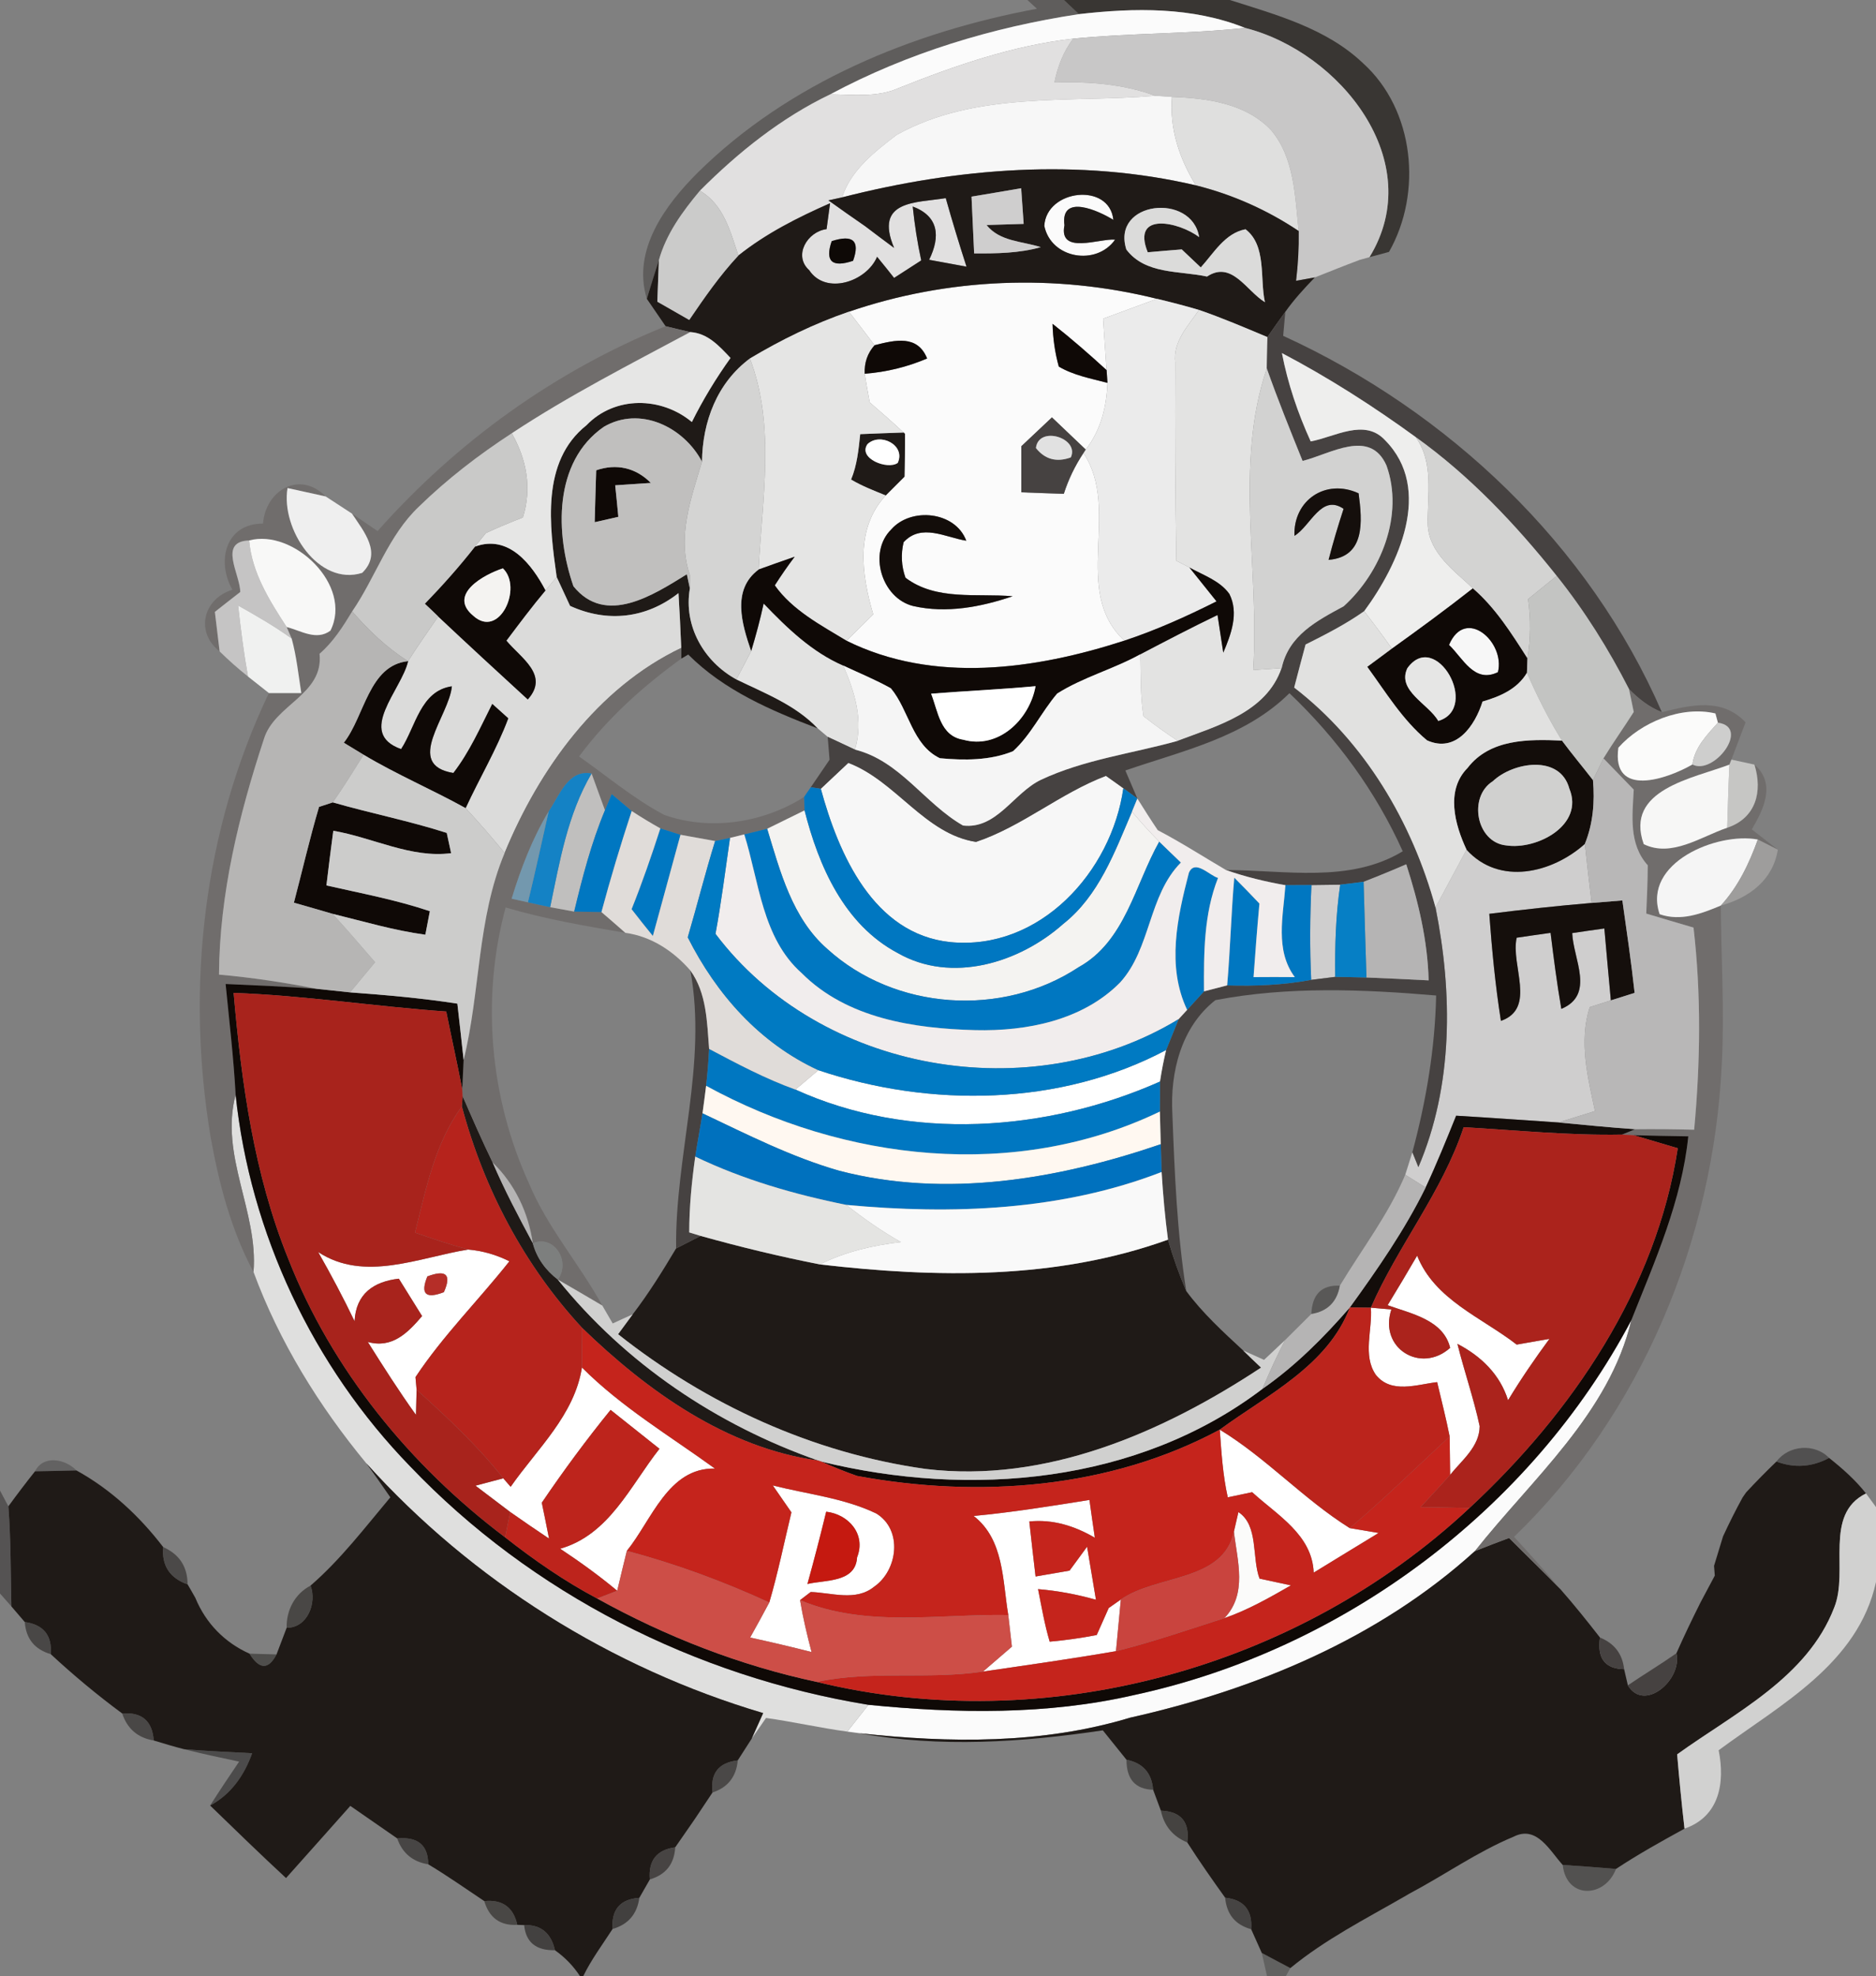 <?xml version="1.0" encoding="UTF-8" ?>
<!DOCTYPE svg PUBLIC "-//W3C//DTD SVG 1.1//EN" "http://www.w3.org/Graphics/SVG/1.1/DTD/svg11.dtd">
<svg width="150pt" height="158pt" viewBox="0 0 150 158" version="1.1" xmlns="http://www.w3.org/2000/svg">
<rect x="0" y="0" width="150" height="158" fill="#808080" stroke="none"/>
<g id="#555251c2">
<path fill="#555251" opacity="0.76" d=" M 82.15 0.00 L 85.07 0.00 L 86.27 1.13 C 79.35 2.18 72.57 4.23 66.39 7.54 C 62.46 9.42 59.02 12.18 55.96 15.25 C 54.58 16.90 53.26 18.70 52.68 20.81 C 52.35 21.83 52.03 22.86 51.72 23.89 C 50.52 20.00 53.20 16.38 55.80 13.79 C 63.08 6.60 72.97 2.55 82.91 0.70 L 82.15 0.00 Z" />
</g>
<g id="#322e2be8">
<path fill="#322e2b" opacity="0.91" d=" M 85.07 0.00 L 98.33 0.00 C 102.07 1.19 106.06 2.27 108.98 5.05 C 113.10 8.77 113.75 15.41 111.06 20.14 L 109.50 20.56 C 114.20 12.90 107.11 4.14 99.55 2.23 C 95.32 0.54 90.72 0.62 86.27 1.13 L 85.07 0.00 Z" />
</g>
<g id="#fbfbfbff">
<path fill="#fbfbfb" opacity="1.00" d=" M 66.39 7.54 C 72.57 4.23 79.35 2.18 86.27 1.13 C 90.72 0.62 95.32 0.54 99.55 2.23 C 94.98 2.73 90.38 2.63 85.81 3.09 C 80.98 3.64 76.37 5.24 71.88 7.03 C 70.15 7.81 68.22 7.56 66.39 7.54 Z" />
<path fill="#fbfbfb" opacity="1.00" d=" M 83.50 18.06 C 83.66 15.13 88.72 14.56 89.02 17.58 C 87.89 16.87 84.77 15.43 85.11 18.01 C 84.63 20.41 87.94 19.04 89.16 19.16 C 87.66 21.29 84.04 20.68 83.50 18.06 Z" />
<path fill="#fbfbfb" opacity="1.00" d=" M 67.88 24.92 C 75.79 22.21 84.40 21.87 92.51 23.89 C 91.07 24.42 89.63 24.95 88.20 25.48 C 88.29 26.85 88.38 28.22 88.48 29.59 C 87.08 28.31 85.65 27.06 84.16 25.89 C 84.19 27.05 84.35 28.20 84.66 29.31 C 85.85 30.01 87.22 30.26 88.55 30.61 C 88.48 32.52 88.02 34.41 86.81 35.94 C 85.91 35.08 85.01 34.23 84.11 33.37 C 83.29 34.14 82.48 34.91 81.66 35.68 C 81.66 36.91 81.66 38.13 81.66 39.36 C 82.79 39.40 83.93 39.45 85.06 39.48 C 85.43 38.32 85.96 37.23 86.63 36.22 C 89.67 40.78 85.62 47.22 89.90 51.22 C 82.77 53.53 74.66 54.68 67.69 51.23 C 68.40 50.53 69.11 49.82 69.82 49.12 C 68.89 45.94 68.36 42.27 70.82 39.61 C 71.19 39.23 71.95 38.49 72.32 38.11 C 72.34 36.97 72.37 35.83 72.36 34.69 L 72.25 34.58 C 71.36 33.75 70.46 32.96 69.54 32.17 C 69.40 31.41 69.26 30.64 69.14 29.88 C 70.86 29.75 72.54 29.34 74.13 28.66 C 73.36 26.75 71.58 27.18 69.93 27.60 C 69.25 26.70 68.57 25.81 67.88 24.92 M 71.26 42.33 C 69.39 44.17 70.49 47.82 73.01 48.45 C 75.67 49.06 78.43 48.53 80.97 47.67 C 78.10 47.42 74.86 48.05 72.40 46.19 C 72.07 45.26 72.02 44.31 72.25 43.35 C 73.67 41.81 75.58 42.96 77.26 43.23 C 76.38 40.87 72.83 40.53 71.26 42.33 Z" />
<path fill="#fbfbfb" opacity="1.00" d=" M 130.44 105.54 C 128.68 112.99 122.51 118.22 117.93 124.01 C 110.24 130.99 100.39 135.08 90.35 137.33 C 83.34 139.45 75.93 139.36 68.72 138.57 L 67.75 138.44 C 68.17 137.90 69.02 136.83 69.44 136.30 C 76.50 137.00 83.72 137.12 90.67 135.52 C 107.41 131.92 122.43 120.69 130.44 105.54 Z" />
</g>
<g id="#c8c7c7ff">
<path fill="#c8c7c7" opacity="1.00" d=" M 99.55 2.23 C 107.11 4.14 114.20 12.90 109.50 20.56 C 109.30 20.61 108.91 20.73 108.71 20.78 C 107.51 21.23 106.32 21.71 105.13 22.18 L 103.63 22.45 C 103.79 21.13 103.86 19.80 103.84 18.47 C 103.54 15.71 103.51 12.60 101.61 10.38 C 99.58 8.25 96.49 7.85 93.71 7.75 C 93.38 7.72 92.71 7.68 92.38 7.66 C 89.79 6.71 87.05 6.51 84.31 6.60 C 84.56 5.34 85.02 4.13 85.81 3.09 C 90.38 2.63 94.98 2.73 99.55 2.23 Z" />
</g>
<g id="#e1e0e0ff">
<path fill="#e1e0e0" opacity="1.00" d=" M 71.88 7.03 C 76.37 5.24 80.98 3.64 85.81 3.09 C 85.02 4.13 84.56 5.34 84.31 6.60 C 87.05 6.51 89.79 6.71 92.38 7.66 C 85.46 8.24 78.03 7.27 71.70 10.78 C 69.95 12.12 68.04 13.59 67.33 15.78 L 66.24 16.02 C 67.21 16.72 68.19 17.40 69.17 18.08 C 69.94 18.67 70.71 19.24 71.49 19.82 C 69.87 15.97 73.28 16.23 75.62 15.84 C 76.14 17.68 76.69 19.50 77.28 21.32 L 74.29 20.77 C 75.22 18.88 75.04 17.28 72.98 16.51 C 73.13 17.96 73.35 19.40 73.66 20.82 C 73.11 21.17 72.03 21.87 71.49 22.22 C 71.04 21.65 70.59 21.09 70.13 20.53 C 69.29 22.52 66.03 23.62 64.70 21.60 C 63.40 20.43 64.56 18.51 66.09 18.32 C 66.16 17.80 66.30 16.77 66.37 16.25 C 63.80 17.38 61.26 18.66 59.04 20.43 C 58.39 18.50 57.86 16.35 55.96 15.25 C 59.02 12.18 62.46 9.42 66.39 7.54 C 68.22 7.56 70.15 7.81 71.88 7.03 M 66.50 19.28 C 65.95 20.89 66.52 21.42 68.21 20.85 C 68.78 19.25 68.21 18.73 66.50 19.28 Z" />
</g>
<g id="#f7f7f7ff">
<path fill="#f7f7f7" opacity="1.00" d=" M 71.70 10.78 C 78.03 7.27 85.46 8.24 92.38 7.66 C 92.71 7.68 93.38 7.72 93.71 7.75 C 93.50 10.29 94.30 12.68 95.62 14.82 C 86.30 12.63 76.53 13.43 67.33 15.78 C 68.04 13.59 69.95 12.12 71.70 10.78 Z" />
<path fill="#f7f7f7" opacity="1.00" d=" M 115.86 51.56 C 117.17 48.47 120.38 51.34 119.77 53.74 C 117.88 54.66 116.98 52.63 115.86 51.56 Z" />
<path fill="#f7f7f7" opacity="1.00" d=" M 65.63 63.06 C 66.18 62.54 67.28 61.51 67.83 60.99 C 71.65 62.44 73.94 66.68 78.04 67.31 C 81.72 66.08 84.78 63.41 88.43 62.03 C 88.78 62.27 89.47 62.77 89.82 63.02 C 88.87 69.71 83.13 76.03 75.98 75.32 C 69.83 74.68 67.05 68.28 65.63 63.06 Z" />
</g>
<g id="#dfdfdeff">
<path fill="#dfdfde" opacity="1.00" d=" M 93.71 7.75 C 96.49 7.85 99.58 8.25 101.61 10.38 C 103.51 12.60 103.54 15.71 103.84 18.47 C 101.33 16.79 98.55 15.55 95.62 14.82 C 94.30 12.68 93.50 10.29 93.71 7.75 Z" />
<path fill="#dfdfde" opacity="1.00" d=" M 20.27 101.69 C 20.66 96.86 17.55 92.38 18.84 87.52 C 20.00 98.61 25.03 109.24 32.79 117.23 C 42.49 127.40 55.60 134.04 69.44 136.30 C 69.02 136.83 68.17 137.90 67.75 138.44 C 65.57 138.15 63.42 137.65 61.25 137.35 C 60.96 137.77 60.39 138.59 60.10 139.01 C 60.33 138.49 60.79 137.47 61.02 136.96 C 48.89 133.37 37.75 126.39 29.28 116.98 C 25.50 112.40 22.33 107.28 20.27 101.69 Z" />
</g>
<g id="#1f1a17ff">
<path fill="#1f1a17" opacity="1.00" d=" M 67.33 15.78 C 76.53 13.43 86.30 12.63 95.62 14.82 C 98.55 15.55 101.33 16.79 103.84 18.47 C 103.86 19.80 103.79 21.13 103.63 22.45 L 105.13 22.18 C 104.29 23.05 103.47 23.94 102.77 24.93 C 102.28 25.59 101.81 26.27 101.34 26.95 C 99.53 26.19 97.73 25.42 95.87 24.78 C 94.76 24.45 93.63 24.16 92.51 23.89 C 84.40 21.87 75.79 22.21 67.88 24.92 C 65.11 25.87 62.47 27.16 59.96 28.66 C 57.33 30.62 56.17 33.71 56.13 36.91 C 54.67 34.14 51.17 32.42 48.27 34.13 C 44.23 36.94 44.40 42.68 45.85 46.87 C 48.43 50.07 52.25 47.56 54.92 45.91 L 55.16 47.05 C 54.64 50.04 56.28 52.90 58.88 54.32 C 61.16 55.43 63.61 56.36 65.39 58.24 C 61.66 56.81 57.90 55.21 55.03 52.33 L 54.47 52.66 L 54.47 51.80 C 54.41 50.34 54.34 48.88 54.25 47.42 C 51.67 49.45 48.56 49.80 45.58 48.44 C 45.31 47.87 44.78 46.71 44.51 46.13 C 43.94 42.06 43.24 36.90 46.89 34.00 C 49.16 31.64 52.87 31.70 55.32 33.74 C 56.21 31.95 57.25 30.24 58.41 28.62 C 57.51 27.67 56.60 26.64 55.19 26.55 C 54.70 26.44 53.72 26.20 53.22 26.08 C 52.85 25.54 52.10 24.44 51.72 23.89 C 52.03 22.86 52.35 21.83 52.68 20.81 C 52.65 21.63 52.59 23.29 52.56 24.12 C 53.20 24.48 54.47 25.21 55.11 25.58 C 56.33 23.79 57.56 22.01 59.04 20.43 C 61.26 18.66 63.80 17.38 66.37 16.25 C 66.30 16.77 66.16 17.80 66.09 18.32 C 64.56 18.51 63.40 20.43 64.70 21.60 C 66.03 23.62 69.29 22.52 70.13 20.53 C 70.59 21.09 71.04 21.65 71.49 22.22 C 72.03 21.87 73.11 21.17 73.66 20.82 C 73.35 19.40 73.13 17.96 72.98 16.51 C 75.04 17.28 75.22 18.88 74.29 20.77 L 77.28 21.32 C 76.69 19.50 76.14 17.68 75.62 15.84 C 73.28 16.23 69.87 15.97 71.49 19.82 C 70.71 19.24 69.94 18.67 69.17 18.08 C 68.19 17.40 67.21 16.72 66.24 16.02 L 67.33 15.78 M 77.68 15.72 C 77.75 17.24 77.82 18.75 77.89 20.26 C 79.68 20.27 81.48 20.25 83.22 19.76 C 81.73 19.28 79.94 19.32 78.88 17.99 C 79.62 17.97 81.11 17.92 81.85 17.90 C 81.80 17.19 81.70 15.76 81.65 15.05 C 80.33 15.28 79.00 15.50 77.68 15.72 M 83.50 18.06 C 84.04 20.68 87.66 21.29 89.16 19.16 C 87.94 19.04 84.63 20.41 85.11 18.01 C 84.77 15.43 87.89 16.87 89.02 17.58 C 88.72 14.56 83.66 15.13 83.50 18.06 M 90.06 19.95 C 91.58 21.96 94.30 21.63 96.51 22.11 C 98.49 20.80 99.66 23.26 101.14 24.16 C 100.72 22.27 101.29 19.64 99.59 18.33 C 97.94 18.64 97.05 20.24 96.01 21.38 C 95.50 20.90 95.00 20.42 94.49 19.94 C 93.81 19.99 92.45 20.11 91.77 20.17 C 90.43 16.85 94.34 17.77 95.88 18.96 C 95.31 15.37 88.83 16.07 90.06 19.95 Z" />
<path fill="#1f1a17" opacity="1.00" d=" M 68.78 34.71 C 69.93 34.66 71.09 34.62 72.25 34.58 L 72.36 34.69 C 72.37 35.83 72.34 36.97 72.32 38.11 C 71.95 38.49 71.19 39.23 70.82 39.61 C 69.87 39.22 68.92 38.86 68.05 38.34 C 68.53 37.19 68.65 35.94 68.78 34.71 M 69.36 35.51 C 68.57 36.65 70.97 37.59 71.78 37.01 C 72.44 35.59 70.38 34.54 69.36 35.51 Z" />
<path fill="#1f1a17" opacity="1.00" d=" M 36.99 87.63 C 37.76 89.41 38.54 91.19 39.39 92.94 C 40.34 95.15 41.46 97.27 42.60 99.39 C 42.91 100.57 43.63 101.56 44.60 102.30 C 50.01 109.02 57.31 113.93 65.42 116.77 C 58.10 115.76 51.74 111.20 46.55 106.17 C 41.92 101.18 38.68 95.02 36.93 88.46 L 36.99 87.63 Z" />
<path fill="#1f1a17" opacity="1.00" d=" M 54.06 99.81 C 54.55 99.56 55.53 99.06 56.02 98.81 C 59.17 99.69 62.35 100.46 65.56 101.09 C 74.85 102.17 84.47 102.33 93.39 99.11 C 93.79 100.51 94.28 101.88 94.85 103.22 C 96.16 104.99 97.79 106.48 99.40 107.97 C 99.75 108.32 100.47 109.00 100.83 109.34 C 92.97 114.53 83.62 118.61 74.00 117.44 C 65.00 116.18 56.52 112.29 49.42 106.67 C 49.71 106.27 50.30 105.47 50.59 105.08 C 51.87 103.41 52.98 101.62 54.06 99.81 Z" />
<path fill="#1f1a17" opacity="1.00" d=" M 29.28 116.98 C 37.75 126.39 48.89 133.37 61.02 136.96 C 60.79 137.47 60.33 138.49 60.10 139.01 C 59.83 139.44 59.27 140.31 58.99 140.74 C 57.46 140.92 56.79 141.77 56.97 143.31 C 56.64 143.80 55.98 144.79 55.65 145.29 C 55.58 145.40 55.43 145.62 55.35 145.73 C 55.01 146.22 54.33 147.20 53.99 147.69 C 52.51 147.89 51.83 148.75 51.96 150.26 C 51.75 150.62 51.33 151.36 51.12 151.73 C 49.59 151.84 48.88 152.67 48.98 154.22 C 48.18 155.46 47.28 156.66 46.63 158.00 L 46.38 158.00 C 45.85 157.19 45.18 156.49 44.37 155.92 C 44.06 154.54 43.24 153.87 41.91 153.91 L 41.36 153.89 C 41.05 152.48 40.17 151.85 38.72 151.99 C 37.23 151.00 35.78 149.97 34.24 149.05 C 34.23 147.52 33.41 146.83 31.76 146.98 C 30.51 146.12 29.26 145.25 28.01 144.38 C 26.30 146.31 24.58 148.23 22.87 150.15 C 20.82 148.25 18.81 146.30 16.80 144.35 C 18.48 143.45 19.53 141.93 20.16 140.17 C 18.35 140.07 16.54 140.00 14.73 139.85 C 13.91 139.64 13.10 139.40 12.29 139.15 C 12.18 137.59 11.34 136.87 9.77 136.99 C 7.78 135.52 5.87 133.93 4.06 132.25 C 4.17 130.75 3.48 129.89 1.98 129.68 C 1.71 129.37 1.18 128.74 0.91 128.43 C 0.85 125.76 0.87 123.09 0.67 120.43 C 1.36 119.48 2.07 118.55 2.80 117.63 C 3.63 117.62 5.28 117.58 6.11 117.56 C 8.85 119.07 11.15 121.21 13.05 123.69 C 12.92 125.17 13.58 126.17 15.00 126.67 L 15.32 127.22 C 15.40 127.35 15.55 127.62 15.62 127.75 C 16.45 129.77 17.96 131.32 19.95 132.21 C 20.74 133.49 21.46 133.51 22.11 132.27 C 22.31 131.73 22.72 130.67 22.92 130.14 C 24.59 130.15 25.35 128.14 24.83 126.77 C 27.24 124.68 29.17 122.14 31.21 119.71 C 30.57 118.79 29.94 117.87 29.28 116.98 Z" />
<path fill="#1f1a17" opacity="1.00" d=" M 139.62 119.31 C 140.40 118.47 141.21 117.65 142.04 116.85 C 143.49 117.39 144.89 117.29 146.25 116.56 C 147.32 117.41 148.35 118.32 149.20 119.40 C 145.78 121.09 147.85 125.58 146.66 128.52 C 144.51 134.13 138.71 136.94 134.10 140.26 C 134.27 142.24 134.46 144.22 134.69 146.20 C 132.83 147.22 130.98 148.25 129.21 149.42 C 127.79 149.30 126.37 149.19 124.95 149.10 C 123.92 147.98 122.89 145.90 121.03 146.84 C 118.10 148.06 115.50 149.91 112.70 151.39 C 112.60 151.45 112.39 151.57 112.29 151.63 C 109.18 153.42 105.95 155.06 103.17 157.35 C 102.60 157.05 101.46 156.44 100.89 156.14 C 100.68 155.66 100.25 154.71 100.04 154.24 C 100.15 152.72 99.45 151.88 97.96 151.72 C 96.92 150.27 95.89 148.80 94.93 147.30 C 95.14 145.68 94.44 144.83 92.82 144.76 C 92.67 144.34 92.36 143.51 92.20 143.09 C 92.09 141.75 91.38 140.95 90.07 140.69 C 89.44 139.91 88.81 139.12 88.18 138.34 C 81.75 139.30 75.15 139.74 68.72 138.57 C 75.93 139.36 83.34 139.45 90.35 137.33 C 100.39 135.08 110.24 130.99 117.93 124.01 C 118.84 123.65 119.75 123.30 120.66 122.96 C 122.02 124.33 123.42 125.67 124.77 127.06 C 125.87 128.31 126.91 129.61 127.93 130.92 C 127.69 132.58 128.33 133.42 129.86 133.45 L 130.16 134.74 C 131.48 136.93 134.53 134.28 134.04 132.18 C 134.64 130.82 135.29 129.47 135.96 128.13 C 136.25 127.59 136.82 126.51 137.11 125.97 L 137.05 125.19 C 137.23 124.60 137.59 123.42 137.77 122.83 C 138.26 121.77 138.78 120.73 139.34 119.71 C 139.41 119.61 139.55 119.41 139.62 119.31 Z" />
</g>
<g id="#cfceceff">
<path fill="#cfcece" opacity="1.00" d=" M 77.68 15.72 C 79.00 15.50 80.33 15.28 81.65 15.05 C 81.70 15.76 81.80 17.19 81.85 17.90 C 81.11 17.92 79.62 17.97 78.88 17.99 C 79.94 19.32 81.73 19.28 83.22 19.76 C 81.48 20.25 79.68 20.27 77.89 20.26 C 77.82 18.75 77.75 17.24 77.68 15.72 Z" />
<path fill="#cfcece" opacity="1.00" d=" M 117.26 67.93 C 119.88 70.83 124.10 69.81 126.72 67.47 C 126.89 69.04 127.07 70.61 127.26 72.19 C 124.53 72.42 121.80 72.72 119.08 73.06 C 119.29 75.92 119.56 78.78 120.01 81.62 C 122.88 80.61 120.77 77.17 121.27 74.97 C 121.95 74.87 123.31 74.67 123.98 74.58 C 124.23 76.61 124.49 78.64 124.84 80.66 C 127.56 79.52 125.79 76.68 125.71 74.60 C 126.56 74.47 127.42 74.35 128.28 74.23 C 128.45 76.15 128.62 78.06 128.80 79.98 C 128.38 80.12 127.53 80.39 127.11 80.52 C 126.23 83.27 126.95 86.11 127.53 88.83 C 126.80 89.06 125.33 89.51 124.60 89.74 C 121.88 89.56 119.15 89.36 116.43 89.20 C 115.65 91.13 114.87 93.06 113.99 94.94 C 113.59 94.69 112.77 94.18 112.36 93.92 C 112.50 93.47 112.79 92.57 112.93 92.12 L 113.41 93.31 C 116.20 86.78 116.15 79.40 114.78 72.55 C 115.61 71.01 116.44 69.47 117.26 67.93 Z" />
<path fill="#cfcece" opacity="1.00" d=" M 104.86 70.76 C 105.44 70.75 106.59 70.74 107.16 70.73 C 106.80 73.17 106.73 75.64 106.76 78.10 C 106.28 78.16 105.32 78.28 104.84 78.34 C 104.72 75.82 104.74 73.29 104.86 70.76 Z" />
</g>
<g id="#cbcbcaff">
<path fill="#cbcbca" opacity="1.00" d=" M 52.68 20.81 C 53.26 18.70 54.58 16.90 55.96 15.25 C 57.86 16.35 58.39 18.50 59.04 20.43 C 57.56 22.01 56.33 23.79 55.11 25.58 C 54.47 25.21 53.20 24.48 52.56 24.12 C 52.59 23.29 52.65 21.63 52.68 20.81 Z" />
</g>
<g id="#dbdbdaff">
<path fill="#dbdbda" opacity="1.00" d=" M 90.06 19.95 C 88.83 16.07 95.31 15.37 95.88 18.96 C 94.34 17.77 90.43 16.85 91.77 20.17 C 92.45 20.11 93.81 19.99 94.49 19.94 C 95.00 20.42 95.50 20.90 96.01 21.38 C 97.05 20.24 97.94 18.64 99.59 18.33 C 101.29 19.64 100.72 22.27 101.14 24.16 C 99.66 23.26 98.49 20.80 96.51 22.11 C 94.30 21.63 91.58 21.96 90.06 19.95 Z" />
<path fill="#dbdbda" opacity="1.00" d=" M 43.62 47.20 L 44.51 46.13 C 44.78 46.71 45.31 47.87 45.58 48.44 C 48.56 49.80 51.67 49.45 54.25 47.42 C 54.34 48.88 54.41 50.34 54.47 51.80 C 47.77 55.00 43.12 61.47 40.35 68.19 C 39.34 66.97 38.31 65.76 37.23 64.61 C 38.34 62.20 39.71 59.92 40.64 57.43 C 40.32 57.14 39.68 56.57 39.36 56.28 C 38.41 58.16 37.55 60.12 36.25 61.80 C 32.25 61.14 35.92 57.24 36.13 54.87 C 33.61 55.23 33.24 58.11 32.07 59.89 C 28.45 58.60 32.12 55.15 32.63 52.86 C 33.40 51.64 34.23 50.47 35.04 49.29 C 37.41 51.52 39.80 53.72 42.20 55.92 C 43.95 53.97 41.65 52.62 40.49 51.22 C 41.51 49.86 42.53 48.50 43.62 47.20 Z" />
</g>
<g id="#0e0906ff">
<path fill="#0e0906" opacity="1.00" d=" M 66.50 19.28 C 68.21 18.73 68.78 19.25 68.21 20.85 C 66.52 21.42 65.95 20.89 66.50 19.28 Z" />
</g>
<g id="#ebebebff">
<path fill="#ebebeb" opacity="1.00" d=" M 92.51 23.89 C 93.63 24.16 94.76 24.45 95.87 24.78 C 95.00 26.06 93.77 27.30 93.97 29.00 C 93.94 34.27 93.97 39.55 94.06 44.83 C 94.32 44.97 94.84 45.23 95.10 45.37 C 95.64 46.04 96.73 47.40 97.27 48.08 C 94.88 49.28 92.44 50.38 89.90 51.22 C 85.62 47.22 89.67 40.78 86.63 36.22 L 86.81 35.94 C 88.02 34.41 88.48 32.52 88.55 30.61 C 88.53 30.35 88.50 29.84 88.48 29.59 C 88.38 28.22 88.29 26.85 88.20 25.48 C 89.63 24.95 91.07 24.42 92.51 23.89 Z" />
</g>
<g id="#e5e5e4ff">
<path fill="#e5e5e4" opacity="1.00" d=" M 59.96 28.66 C 62.47 27.16 65.11 25.87 67.88 24.92 C 68.57 25.81 69.25 26.70 69.93 27.60 C 69.36 28.24 69.10 29.00 69.14 29.88 C 69.26 30.64 69.40 31.41 69.54 32.17 C 70.46 32.96 71.36 33.75 72.25 34.58 C 71.09 34.62 69.93 34.66 68.78 34.71 C 68.65 35.94 68.53 37.19 68.05 38.34 C 68.92 38.86 69.87 39.22 70.82 39.61 C 68.36 42.27 68.89 45.94 69.82 49.12 C 69.11 49.82 68.40 50.53 67.69 51.23 C 65.63 49.98 63.37 48.80 61.95 46.80 C 62.45 46.02 62.98 45.25 63.54 44.51 C 62.58 44.85 61.61 45.18 60.66 45.53 C 60.93 39.92 62.02 34.07 59.96 28.66 Z" />
</g>
<g id="#e3e3e2ff">
<path fill="#e3e3e2" opacity="1.00" d=" M 95.87 24.78 C 97.73 25.42 99.53 26.19 101.34 26.95 C 101.33 27.58 101.31 28.84 101.29 29.46 C 98.66 37.21 100.74 45.56 100.20 53.57 C 100.77 53.53 101.91 53.45 102.48 53.41 C 101.27 56.97 97.32 58.04 94.17 59.23 C 93.23 58.61 92.31 57.95 91.43 57.26 C 91.17 55.62 91.22 53.96 91.18 52.31 C 93.22 51.24 95.27 50.17 97.35 49.17 C 97.47 49.92 97.70 51.43 97.81 52.18 C 98.43 50.72 99.07 49.03 98.30 47.49 C 97.54 46.42 96.21 45.99 95.10 45.37 C 94.84 45.23 94.32 44.97 94.06 44.83 C 93.97 39.55 93.94 34.27 93.97 29.00 C 93.77 27.30 95.00 26.06 95.87 24.78 Z" />
<path fill="#e3e3e2" opacity="1.00" d=" M 61.06 48.25 C 62.93 50.20 64.91 52.12 67.42 53.21 C 68.35 55.34 69.06 57.62 68.36 59.93 C 67.82 59.68 66.73 59.17 66.18 58.91 C 65.98 58.74 65.59 58.41 65.39 58.24 C 63.61 56.36 61.16 55.43 58.88 54.32 C 59.17 53.76 59.76 52.63 60.06 52.06 C 60.44 50.81 60.78 49.54 61.06 48.25 Z" />
</g>
<g id="#464241ff">
<path fill="#464241" opacity="1.00" d=" M 101.34 26.95 C 101.81 26.27 102.28 25.59 102.77 24.93 C 102.73 25.41 102.64 26.37 102.60 26.85 C 115.80 32.89 127.07 43.55 132.88 56.94 C 131.86 56.54 131.00 55.86 130.25 55.09 C 128.62 51.90 126.71 48.84 124.47 46.04 C 121.18 41.91 117.50 38.02 113.19 34.94 C 109.79 32.47 106.23 30.19 102.50 28.23 C 102.97 30.67 103.77 33.03 104.80 35.29 C 106.70 34.95 109.11 33.41 110.75 35.20 C 114.62 39.12 111.82 45.14 109.08 48.86 C 107.60 49.91 106.00 50.72 104.39 51.53 C 104.08 52.67 103.78 53.82 103.48 54.97 C 109.12 59.31 112.92 65.74 114.78 72.55 C 116.15 79.40 116.20 86.78 113.41 93.31 L 112.93 92.12 C 114.03 88.03 114.74 83.84 114.83 79.59 C 108.97 79.09 102.98 78.85 97.18 79.96 C 94.44 82.11 93.55 85.73 93.74 89.07 C 93.92 93.79 94.11 98.54 94.85 103.22 C 94.28 101.88 93.79 100.51 93.39 99.11 C 93.15 97.31 92.99 95.51 92.88 93.70 C 92.86 93.14 92.83 92.03 92.81 91.48 C 92.79 90.82 92.76 89.52 92.74 88.87 C 92.75 88.27 92.75 87.07 92.75 86.47 C 92.88 85.62 93.04 84.78 93.24 83.95 C 93.49 83.33 93.99 82.10 94.24 81.48 C 94.41 81.30 94.75 80.93 94.92 80.74 C 95.26 80.37 95.93 79.63 96.27 79.26 C 96.73 79.14 97.66 78.90 98.12 78.78 C 100.37 78.85 102.62 78.75 104.84 78.34 C 105.32 78.28 106.28 78.16 106.76 78.10 C 107.39 78.11 108.63 78.13 109.26 78.15 C 110.92 78.21 112.57 78.30 114.23 78.38 C 114.15 75.20 113.41 72.11 112.44 69.10 C 111.31 69.59 110.17 70.06 109.03 70.50 C 108.56 70.56 107.63 70.67 107.16 70.73 C 106.59 70.74 105.44 70.75 104.86 70.76 C 104.34 70.76 103.30 70.77 102.78 70.77 C 101.17 70.49 99.57 70.10 98.03 69.56 C 102.74 69.56 107.90 70.64 112.16 68.06 C 110.01 63.28 106.89 59.02 103.10 55.42 C 99.53 58.96 94.55 60.02 89.98 61.60 C 90.22 62.16 90.70 63.28 90.94 63.84 C 90.66 63.63 90.10 63.23 89.82 63.02 C 89.47 62.77 88.78 62.27 88.43 62.03 C 84.78 63.41 81.72 66.08 78.04 67.31 C 73.94 66.68 71.65 62.44 67.83 60.99 C 67.28 61.51 66.18 62.54 65.63 63.06 L 64.83 62.94 C 65.20 62.39 65.95 61.29 66.33 60.74 C 66.29 60.28 66.22 59.37 66.18 58.91 C 66.73 59.17 67.82 59.68 68.36 59.93 C 71.97 60.83 73.92 64.24 77.00 66.00 C 79.69 66.32 81.04 63.40 83.22 62.35 C 86.68 60.72 90.52 60.25 94.17 59.23 C 97.32 58.04 101.27 56.97 102.48 53.41 C 103.05 50.79 105.28 49.64 107.44 48.47 C 110.43 45.76 112.27 41.17 110.86 37.22 C 109.54 34.22 106.36 36.31 104.15 36.85 C 103.16 34.40 102.17 31.95 101.29 29.46 C 101.31 28.84 101.33 27.58 101.34 26.95 Z" />
<path fill="#464241" opacity="1.00" d=" M 81.66 35.68 C 82.48 34.91 83.29 34.14 84.11 33.37 C 85.01 34.23 85.91 35.08 86.81 35.94 L 86.63 36.22 C 85.96 37.23 85.43 38.32 85.06 39.48 C 83.93 39.45 82.79 39.40 81.66 39.36 C 81.66 38.13 81.66 36.91 81.66 35.68 M 82.83 35.82 C 83.55 36.73 84.48 36.98 85.62 36.57 C 86.34 35.02 83.04 33.99 82.83 35.82 Z" />
<path fill="#464241" opacity="1.00" d=" M 55.20 77.59 C 56.51 79.40 56.53 81.72 56.70 83.86 C 56.65 84.84 56.57 85.82 56.46 86.81 C 56.39 87.36 56.25 88.46 56.17 89.01 C 55.99 90.16 55.77 91.31 55.59 92.47 C 55.31 94.47 55.11 96.50 55.11 98.53 L 56.02 98.81 C 55.53 99.06 54.55 99.56 54.06 99.81 C 53.97 92.36 56.57 85.07 55.20 77.59 Z" />
<path fill="#464241" opacity="1.00" d=" M 127.93 130.92 C 129.09 131.39 129.73 132.24 129.86 133.45 C 128.33 133.42 127.69 132.58 127.93 130.92 Z" />
<path fill="#464241" opacity="1.00" d=" M 130.16 134.74 C 131.44 133.87 132.77 133.07 134.04 132.18 C 134.53 134.28 131.48 136.93 130.16 134.74 Z" />
</g>
<g id="#706d6cff">
<path fill="#706d6c" opacity="1.00" d=" M 30.19 42.46 C 36.50 35.34 44.39 29.65 53.22 26.08 C 53.72 26.20 54.70 26.44 55.19 26.55 C 50.37 29.13 45.49 31.62 40.92 34.64 C 38.28 36.36 35.77 38.29 33.51 40.49 C 31.05 42.81 30.04 46.14 28.16 48.88 C 27.42 50.10 26.64 51.33 25.55 52.27 C 25.90 55.54 21.93 56.33 21.10 59.09 C 19.10 65.16 17.55 71.49 17.51 77.92 C 20.14 78.15 22.76 78.55 25.35 79.06 C 22.92 78.88 20.48 78.78 18.04 78.67 C 18.33 81.62 18.68 84.56 18.84 87.52 C 17.55 92.38 20.66 96.86 20.27 101.69 C 18.48 98.35 17.52 94.67 16.85 90.96 C 14.84 78.99 16.24 66.41 21.50 55.41 C 22.15 55.41 23.45 55.41 24.09 55.41 C 23.86 53.95 23.71 52.47 23.32 51.05 L 22.92 50.13 C 24.06 50.42 25.30 51.25 26.42 50.42 C 28.24 46.80 23.46 42.25 19.92 43.21 C 17.42 43.29 19.20 45.90 19.21 47.33 C 18.70 47.72 17.69 48.52 17.18 48.92 C 17.27 49.71 17.46 51.29 17.56 52.08 C 15.59 50.54 16.24 47.87 18.58 47.15 C 17.28 44.84 18.05 41.85 21.03 41.86 C 21.25 39.16 23.98 37.60 26.04 39.69 C 25.28 39.52 23.76 39.19 22.99 39.02 C 22.44 42.30 25.49 46.90 28.96 45.80 C 30.58 44.22 29.09 42.50 28.14 41.06 C 28.66 41.41 29.68 42.11 30.19 42.46 Z" />
<path fill="#706d6c" opacity="1.00" d=" M 40.35 68.19 C 43.12 61.47 47.77 55.00 54.47 51.80 L 54.47 52.66 C 51.40 54.88 48.56 57.43 46.30 60.48 C 48.55 62.06 50.67 63.86 53.11 65.15 C 56.79 66.45 61.02 65.79 64.29 63.72 L 64.33 64.79 C 63.58 65.16 62.09 65.89 61.34 66.26 C 60.88 66.37 59.97 66.60 59.51 66.71 C 59.23 66.78 58.65 66.92 58.37 66.99 L 57.18 67.24 C 56.49 67.12 55.10 66.87 54.41 66.74 C 54.01 66.61 53.20 66.36 52.80 66.23 C 52.02 65.79 51.25 65.33 50.51 64.84 C 50.11 64.50 49.31 63.83 48.91 63.49 C 48.77 63.81 48.51 64.46 48.37 64.78 C 48.10 64.04 47.57 62.58 47.30 61.84 C 45.41 61.49 44.73 63.62 43.87 64.87 C 42.56 67.05 41.65 69.43 40.91 71.85 L 42.21 72.14 C 42.65 72.24 43.54 72.44 43.99 72.53 C 44.47 72.62 45.43 72.79 45.91 72.88 C 46.46 72.89 47.55 72.91 48.09 72.92 C 48.73 73.47 49.37 74.02 50.00 74.58 C 46.79 74.03 43.56 73.48 40.43 72.55 C 38.46 79.83 39.16 87.76 42.30 94.62 C 43.77 98.15 46.33 101.05 48.16 104.38 C 46.98 103.68 45.79 102.99 44.60 102.30 C 45.64 100.89 44.36 98.70 42.60 99.39 C 42.24 96.93 41.17 94.68 39.39 92.94 C 38.54 91.19 37.76 89.41 36.99 87.63 L 36.96 87.09 C 36.99 86.51 37.04 85.33 37.07 84.74 C 38.42 79.27 38.14 73.47 40.35 68.19 Z" />
<path fill="#706d6c" opacity="1.00" d=" M 130.25 55.09 C 131.00 55.86 131.86 56.54 132.88 56.94 C 135.21 56.35 137.71 55.77 139.57 57.75 C 139.29 58.50 138.72 59.98 138.44 60.73 C 138.40 60.83 138.32 61.03 138.28 61.13 C 135.37 62.24 129.87 63.12 131.43 67.49 C 133.66 68.58 136.00 66.89 138.10 66.18 C 140.40 65.41 140.95 63.29 140.28 61.13 C 142.01 62.64 141.04 64.66 140.07 66.31 C 140.59 66.72 141.63 67.53 142.15 67.93 C 141.75 67.73 140.95 67.32 140.55 67.12 C 137.30 66.51 131.30 68.98 132.70 73.09 C 134.39 73.68 136.04 73.05 137.59 72.40 C 137.62 76.62 137.89 80.84 137.67 85.06 C 137.01 99.12 131.25 113.04 121.06 122.87 C 122.31 124.24 123.57 125.63 124.77 127.06 C 123.42 125.67 122.02 124.33 120.66 122.96 C 119.75 123.30 118.84 123.65 117.93 124.01 C 122.51 118.22 128.68 112.99 130.44 105.54 C 132.34 100.77 134.46 96.02 134.99 90.85 C 133.53 90.83 132.08 90.80 130.63 90.76 L 129.69 90.71 L 130.74 90.28 C 132.31 90.26 133.89 90.28 135.46 90.32 C 135.96 84.94 136.03 79.52 135.41 74.16 C 134.15 73.79 132.89 73.42 131.63 73.04 C 131.69 71.75 131.74 70.47 131.75 69.18 C 130.22 67.49 130.52 65.21 130.63 63.13 C 129.82 62.29 129.01 61.46 128.21 60.63 C 128.98 59.37 129.84 58.17 130.63 56.92 C 130.53 56.46 130.34 55.55 130.25 55.09 M 129.40 59.78 C 128.84 63.82 133.30 62.29 135.32 61.12 C 137.02 62.02 139.99 58.13 137.36 57.78 L 137.16 57.04 C 134.46 56.40 131.21 57.73 129.40 59.78 Z" />
</g>
<g id="#0f0906ff">
<path fill="#0f0906" opacity="1.00" d=" M 84.16 25.89 C 85.65 27.06 87.08 28.31 88.48 29.59 C 88.50 29.84 88.53 30.35 88.55 30.61 C 87.22 30.26 85.85 30.01 84.66 29.31 C 84.35 28.20 84.19 27.05 84.16 25.89 Z" />
<path fill="#0f0906" opacity="1.00" d=" M 69.93 27.60 C 71.58 27.18 73.36 26.75 74.13 28.66 C 72.54 29.34 70.86 29.75 69.14 29.88 C 69.10 29.00 69.36 28.24 69.93 27.60 Z" />
<path fill="#0f0906" opacity="1.00" d=" M 47.67 37.60 C 49.29 37.04 50.83 37.39 52.04 38.61 C 51.33 38.66 49.91 38.75 49.19 38.80 C 49.26 39.43 49.38 40.69 49.44 41.32 C 48.97 41.43 48.02 41.64 47.55 41.75 C 47.59 40.36 47.62 38.98 47.67 37.60 Z" />
<path fill="#0f0906" opacity="1.00" d=" M 33.97 48.27 C 35.38 46.81 36.73 45.30 37.98 43.70 C 40.68 42.71 42.52 45.12 43.62 47.20 C 42.53 48.50 41.51 49.86 40.49 51.22 C 41.65 52.62 43.95 53.97 42.20 55.92 C 39.80 53.72 37.41 51.52 35.04 49.29 C 34.78 49.03 34.24 48.52 33.97 48.27 M 37.83 49.22 C 39.93 51.15 41.82 46.96 40.21 45.44 C 38.70 45.93 35.79 47.53 37.83 49.22 Z" />
<path fill="#0f0906" opacity="1.00" d=" M 60.66 45.53 C 61.61 45.18 62.58 44.85 63.54 44.51 C 62.98 45.25 62.45 46.02 61.95 46.80 C 63.37 48.80 65.63 49.98 67.69 51.23 C 74.66 54.68 82.77 53.53 89.90 51.22 C 92.44 50.38 94.88 49.28 97.27 48.08 C 96.73 47.40 95.64 46.04 95.10 45.37 C 96.21 45.99 97.54 46.42 98.30 47.49 C 99.07 49.03 98.43 50.72 97.81 52.18 C 97.70 51.43 97.47 49.92 97.35 49.17 C 95.27 50.17 93.22 51.24 91.18 52.31 C 89.03 53.50 86.60 54.14 84.53 55.45 C 83.27 56.93 82.44 58.75 81.00 60.06 C 79.17 60.81 77.09 60.80 75.15 60.62 C 72.93 59.56 72.68 56.76 71.23 55.03 C 70.00 54.34 68.69 53.81 67.42 53.21 C 64.91 52.12 62.93 50.20 61.06 48.25 C 60.78 49.54 60.44 50.81 60.06 52.06 C 59.32 49.90 58.48 47.15 60.66 45.53 M 74.45 55.46 C 75.01 56.88 75.17 58.84 77.02 59.14 C 79.85 59.93 82.33 57.50 82.80 54.86 C 80.02 55.12 77.23 55.24 74.45 55.46 Z" />
<path fill="#0f0906" opacity="1.00" d=" M 117.76 47.03 C 119.57 48.59 120.85 50.63 122.13 52.63 C 122.12 52.92 122.10 53.50 122.09 53.79 C 121.31 55.10 119.94 55.68 118.54 56.09 C 117.94 58.00 116.43 60.24 114.10 59.19 C 112.14 57.56 110.81 55.35 109.32 53.31 C 109.82 52.95 110.80 52.21 111.29 51.85 C 113.48 50.28 115.65 48.69 117.76 47.03 M 115.86 51.56 C 116.98 52.63 117.88 54.66 119.77 53.74 C 120.38 51.34 117.17 48.47 115.86 51.56 M 112.53 53.42 C 111.67 55.22 114.23 56.28 115.00 57.64 C 118.39 56.63 114.80 50.27 112.53 53.42 Z" />
<path fill="#0f0906" opacity="1.00" d=" M 27.49 59.38 C 29.16 57.27 29.48 53.18 32.63 52.86 C 32.12 55.15 28.45 58.60 32.07 59.89 C 33.24 58.11 33.61 55.23 36.13 54.87 C 35.92 57.24 32.25 61.14 36.25 61.80 C 37.55 60.12 38.41 58.16 39.36 56.28 C 39.68 56.57 40.32 57.14 40.64 57.43 C 39.71 59.92 38.34 62.20 37.23 64.61 C 34.54 63.12 31.71 61.92 29.07 60.34 C 28.67 60.10 27.89 59.62 27.49 59.38 Z" />
<path fill="#0f0906" opacity="1.00" d=" M 25.51 64.51 C 25.78 64.42 26.33 64.24 26.61 64.15 C 29.63 65.02 32.72 65.63 35.72 66.59 C 35.81 67.00 35.98 67.81 36.07 68.21 C 32.89 68.64 29.77 66.95 26.65 66.42 C 26.46 67.87 26.27 69.33 26.10 70.79 C 28.87 71.42 31.67 71.94 34.37 72.85 C 34.28 73.32 34.10 74.26 34.01 74.73 C 31.49 74.39 29.05 73.66 26.59 73.06 C 25.56 72.76 24.53 72.46 23.50 72.17 C 24.17 69.62 24.76 67.04 25.51 64.51 Z" />
<path fill="#0f0906" opacity="1.00" d=" M 18.04 78.67 C 20.48 78.78 22.92 78.88 25.35 79.06 C 26.01 79.13 27.33 79.27 27.99 79.34 C 30.86 79.55 33.73 79.80 36.57 80.24 C 36.74 81.74 36.91 83.24 37.07 84.74 C 37.04 85.33 36.99 86.51 36.96 87.09 C 36.56 85.01 36.10 82.95 35.68 80.87 C 30.00 80.47 24.37 79.59 18.68 79.38 C 19.31 86.59 20.31 93.87 23.04 100.62 C 26.53 109.52 32.79 117.18 40.39 122.91 C 42.71 124.73 45.14 126.42 47.75 127.80 C 53.25 130.85 59.17 133.16 65.32 134.47 C 83.62 138.92 103.77 133.41 117.50 120.56 C 125.70 112.95 132.43 103.04 134.15 91.80 C 132.98 91.45 131.80 91.10 130.63 90.76 C 132.08 90.80 133.53 90.83 134.99 90.85 C 134.46 96.02 132.34 100.77 130.44 105.54 C 122.43 120.69 107.41 131.92 90.67 135.52 C 83.72 137.12 76.50 137.00 69.44 136.30 C 55.60 134.04 42.49 127.40 32.79 117.23 C 25.03 109.24 20.00 98.61 18.84 87.52 C 18.68 84.56 18.33 81.62 18.04 78.67 Z" />
<path fill="#0f0906" opacity="1.00" d=" M 100.93 111.05 C 103.56 109.22 105.84 106.94 107.93 104.53 C 106.17 109.19 101.32 111.52 97.53 114.30 C 88.70 119.04 78.26 119.79 68.53 118.00 C 67.56 117.66 66.60 117.27 65.66 116.85 C 77.55 119.76 90.95 118.62 100.93 111.05 Z" />
</g>
<g id="#e6e6e5ff">
<path fill="#e6e6e5" opacity="1.00" d=" M 55.19 26.55 C 56.60 26.64 57.51 27.67 58.41 28.62 C 57.25 30.24 56.21 31.95 55.32 33.74 C 52.87 31.70 49.16 31.64 46.89 34.00 C 43.24 36.90 43.94 42.06 44.51 46.13 L 43.62 47.20 C 42.52 45.12 40.68 42.71 37.98 43.70 C 38.19 43.43 38.63 42.89 38.85 42.62 C 39.82 42.17 40.81 41.76 41.81 41.37 C 42.54 39.03 42.11 36.73 40.92 34.64 C 45.49 31.62 50.37 29.13 55.19 26.55 Z" />
<path fill="#e6e6e5" opacity="1.00" d=" M 112.53 53.42 C 114.80 50.27 118.39 56.63 115.00 57.64 C 114.23 56.28 111.67 55.22 112.53 53.42 Z" />
</g>
<g id="#d4d4d3ff">
<path fill="#d4d4d3" opacity="1.00" d=" M 56.13 36.91 C 56.17 33.71 57.33 30.62 59.96 28.66 C 62.02 34.07 60.93 39.92 60.66 45.53 C 58.48 47.15 59.32 49.90 60.06 52.06 C 59.76 52.63 59.17 53.76 58.88 54.32 C 56.28 52.90 54.64 50.04 55.16 47.05 C 55.16 46.78 55.16 46.25 55.16 45.98 C 54.12 42.91 55.25 39.86 56.13 36.91 Z" />
</g>
<g id="#eeeeedff">
<path fill="#eeeeed" opacity="1.00" d=" M 102.50 28.23 C 106.23 30.19 109.79 32.47 113.19 34.94 C 114.69 37.04 114.10 39.61 114.16 41.99 C 114.28 44.22 116.28 45.63 117.76 47.03 C 115.65 48.69 113.48 50.28 111.29 51.85 C 110.57 50.83 109.83 49.85 109.08 48.86 C 111.82 45.14 114.62 39.12 110.75 35.20 C 109.11 33.41 106.70 34.95 104.80 35.29 C 103.77 33.03 102.97 30.67 102.50 28.23 Z" />
</g>
<g id="#d2d2d1ff">
<path fill="#d2d2d1" opacity="1.00" d=" M 101.29 29.46 C 102.17 31.95 103.16 34.40 104.15 36.85 C 106.36 36.31 109.54 34.22 110.86 37.22 C 112.27 41.17 110.43 45.76 107.44 48.47 C 105.28 49.64 103.05 50.79 102.48 53.41 C 101.91 53.45 100.77 53.53 100.20 53.57 C 100.74 45.56 98.66 37.21 101.29 29.46 M 103.50 42.84 C 104.80 42.05 105.64 39.46 107.43 40.68 C 106.99 42.03 106.58 43.39 106.23 44.76 C 109.17 44.52 108.93 41.70 108.63 39.44 C 106.00 38.23 103.40 39.99 103.50 42.84 Z" />
</g>
<g id="#c0bfbeff">
<path fill="#c0bfbe" opacity="1.00" d=" M 48.27 34.13 C 51.17 32.42 54.67 34.14 56.13 36.91 C 55.25 39.86 54.12 42.91 55.16 45.98 C 55.16 46.25 55.16 46.78 55.16 47.05 L 54.92 45.91 C 52.25 47.56 48.43 50.07 45.85 46.87 C 44.40 42.68 44.23 36.94 48.27 34.13 M 47.67 37.60 C 47.62 38.98 47.59 40.36 47.55 41.75 C 48.02 41.64 48.97 41.43 49.44 41.32 C 49.38 40.69 49.26 39.43 49.19 38.80 C 49.91 38.75 51.33 38.66 52.04 38.61 C 50.83 37.39 49.29 37.04 47.67 37.60 Z" />
<path fill="#c0bfbe" opacity="1.00" d=" M 43.99 72.53 C 44.75 68.88 45.38 65.12 47.30 61.84 C 47.57 62.58 48.10 64.04 48.37 64.78 C 47.28 67.39 46.57 70.13 45.91 72.88 C 45.43 72.79 44.47 72.62 43.99 72.53 Z" />
</g>
<g id="#c9c9c8ff">
<path fill="#c9c9c8" opacity="1.00" d=" M 33.51 40.49 C 35.77 38.29 38.28 36.36 40.92 34.64 C 42.11 36.73 42.54 39.03 41.81 41.37 C 40.81 41.76 39.82 42.17 38.85 42.62 C 38.63 42.89 38.19 43.43 37.98 43.70 C 36.73 45.30 35.38 46.81 33.97 48.27 C 34.24 48.52 34.78 49.03 35.04 49.29 C 34.23 50.47 33.40 51.64 32.63 52.86 C 30.92 51.79 29.47 50.39 28.16 48.88 C 30.04 46.14 31.05 42.81 33.51 40.49 Z" />
</g>
<g id="#ffffffff">
<path fill="#ffffff" opacity="1.00" d=" M 69.36 35.51 C 70.38 34.54 72.44 35.59 71.78 37.01 C 70.97 37.59 68.57 36.65 69.36 35.51 Z" />
<path fill="#ffffff" opacity="1.00" d=" M 74.45 55.46 C 77.23 55.24 80.02 55.12 82.80 54.86 C 82.33 57.50 79.85 59.93 77.02 59.14 C 75.17 58.84 75.01 56.88 74.45 55.46 Z" />
<path fill="#ffffff" opacity="1.00" d=" M 65.43 85.56 C 74.39 88.57 84.78 88.44 93.24 83.95 C 93.04 84.78 92.88 85.62 92.75 86.47 C 83.70 90.49 72.74 91.27 63.60 87.11 C 64.06 86.73 64.97 85.95 65.43 85.56 Z" />
<path fill="#ffffff" opacity="1.00" d=" M 25.44 100.10 C 29.13 102.53 33.51 100.53 37.43 99.90 C 38.59 100.00 39.69 100.32 40.73 100.84 C 38.26 103.96 35.42 106.78 33.22 110.10 L 33.31 111.11 L 33.26 113.12 C 31.90 111.23 30.65 109.26 29.41 107.29 C 31.37 107.83 32.61 106.55 33.75 105.22 C 33.28 104.47 32.35 102.98 31.89 102.23 C 29.88 102.46 28.46 103.43 28.35 105.63 C 27.45 103.75 26.47 101.91 25.44 100.10 M 34.17 102.05 C 33.60 103.45 34.03 103.87 35.49 103.31 C 36.12 101.90 35.68 101.48 34.17 102.05 Z" />
<path fill="#ffffff" opacity="1.00" d=" M 113.31 100.39 C 114.72 103.92 118.46 105.32 121.27 107.50 C 121.92 107.38 123.23 107.15 123.89 107.04 C 122.72 108.63 121.60 110.26 120.58 111.95 C 119.94 109.89 118.42 108.42 116.53 107.44 C 117.08 109.64 117.83 111.79 118.31 114.02 C 118.30 115.66 116.89 116.74 115.95 117.91 C 115.94 117.14 115.92 115.60 115.91 114.84 C 115.62 113.38 115.25 111.94 114.91 110.50 C 113.28 110.69 111.25 111.46 110.01 109.92 C 108.93 108.36 109.75 106.31 109.61 104.55 L 111.25 104.69 C 110.22 107.79 113.61 109.86 115.95 107.76 C 115.41 105.51 112.80 105.02 110.95 104.35 C 111.75 103.04 112.54 101.72 113.31 100.39 Z" />
<path fill="#ffffff" opacity="1.00" d=" M 40.83 118.87 C 42.94 115.84 45.93 113.15 46.53 109.33 C 49.69 112.50 53.56 114.80 57.16 117.41 C 53.42 117.33 52.11 121.54 50.12 123.99 C 49.86 125.05 49.60 126.11 49.35 127.18 C 47.90 125.97 46.36 124.86 44.79 123.82 C 48.72 122.70 50.40 118.78 52.73 115.83 C 51.43 114.79 50.12 113.75 48.82 112.72 C 46.88 115.11 45.05 117.59 43.32 120.14 C 43.52 121.09 43.71 122.05 43.90 123.01 C 42.85 122.31 41.82 121.60 40.79 120.88 C 39.87 120.18 38.95 119.48 38.02 118.78 C 38.57 118.63 39.68 118.34 40.24 118.19 L 40.83 118.87 Z" />
<path fill="#ffffff" opacity="1.00" d=" M 97.53 114.30 C 101.26 116.57 104.23 119.86 107.92 122.17 C 108.50 122.27 109.65 122.46 110.23 122.56 C 108.50 123.62 106.76 124.67 105.04 125.73 C 104.92 122.69 102.11 121.13 100.12 119.30 C 99.63 119.40 98.66 119.61 98.17 119.71 C 97.77 117.93 97.66 116.11 97.53 114.30 Z" />
<path fill="#ffffff" opacity="1.00" d=" M 61.79 118.76 C 64.55 119.46 67.47 119.76 70.06 121.00 C 72.20 122.30 71.79 125.55 69.89 126.86 C 68.43 128.05 66.49 127.33 64.82 127.28 L 63.97 127.93 C 64.20 129.33 64.53 130.71 64.89 132.08 C 63.26 131.66 61.62 131.28 59.98 130.92 C 60.50 129.99 61.01 129.06 61.51 128.12 C 62.21 125.74 62.70 123.31 63.28 120.91 C 62.91 120.37 62.16 119.30 61.79 118.76 M 66.06 120.86 C 65.59 122.80 65.09 124.72 64.56 126.64 C 65.97 126.30 68.41 126.55 68.53 124.51 C 69.26 122.68 67.87 121.07 66.06 120.86 Z" />
<path fill="#ffffff" opacity="1.00" d=" M 77.85 121.20 C 80.95 120.91 84.03 120.41 87.11 119.92 C 87.25 120.93 87.39 121.93 87.54 122.94 C 85.93 122.00 84.19 121.45 82.30 121.64 C 82.46 123.11 82.63 124.58 82.80 126.04 C 83.48 125.92 84.84 125.69 85.52 125.57 C 85.87 125.09 86.57 124.14 86.92 123.66 C 87.10 124.72 87.45 126.84 87.63 127.90 C 86.11 127.47 84.57 127.18 83.00 127.05 C 83.28 128.45 83.52 129.87 83.93 131.25 C 85.19 131.14 86.44 130.96 87.69 130.72 C 87.93 130.18 88.41 129.10 88.65 128.56 C 88.89 128.39 89.38 128.05 89.62 127.88 C 89.49 129.25 89.36 130.63 89.23 132.01 C 85.70 132.62 82.15 133.12 78.60 133.64 C 79.37 132.97 80.14 132.31 80.91 131.65 C 80.81 130.81 80.72 129.96 80.62 129.12 C 80.15 126.36 80.29 123.09 77.85 121.20 Z" />
</g>
<g id="#e1e1e1ff">
<path fill="#e1e1e1" opacity="1.00" d=" M 82.83 35.82 C 83.04 33.99 86.34 35.02 85.62 36.57 C 84.48 36.98 83.55 36.73 82.83 35.82 Z" />
</g>
<g id="#d3d3d2ff">
<path fill="#d3d3d2" opacity="1.00" d=" M 113.19 34.94 C 117.50 38.02 121.18 41.91 124.47 46.04 C 123.90 46.50 122.76 47.43 122.18 47.90 C 122.40 49.47 122.39 51.06 122.13 52.63 C 120.85 50.63 119.57 48.59 117.76 47.03 C 116.28 45.63 114.28 44.22 114.16 41.99 C 114.10 39.61 114.69 37.04 113.19 34.94 Z" />
</g>
<g id="#150f0cff">
<path fill="#150f0c" opacity="1.00" d=" M 103.50 42.84 C 103.40 39.99 106.00 38.23 108.63 39.44 C 108.93 41.70 109.17 44.52 106.23 44.76 C 106.58 43.39 106.99 42.03 107.43 40.68 C 105.64 39.46 104.80 42.05 103.50 42.84 Z" />
<path fill="#150f0c" opacity="1.00" d=" M 119.08 73.06 C 121.80 72.72 124.53 72.42 127.26 72.19 C 127.88 72.14 129.10 72.04 129.72 71.99 C 130.07 74.45 130.43 76.91 130.70 79.38 C 130.23 79.53 129.28 79.83 128.80 79.98 C 128.62 78.06 128.45 76.15 128.28 74.23 C 127.42 74.35 126.56 74.47 125.71 74.60 C 125.79 76.68 127.56 79.52 124.84 80.66 C 124.49 78.64 124.23 76.61 123.98 74.58 C 123.31 74.67 121.95 74.87 121.27 74.97 C 120.77 77.17 122.88 80.61 120.01 81.62 C 119.56 78.78 119.29 75.92 119.08 73.06 Z" />
</g>
<g id="#efefeffe">
<path fill="#efefef" opacity="1.00" d=" M 22.99 39.02 C 23.76 39.19 25.28 39.52 26.04 39.69 C 26.57 40.03 27.62 40.72 28.14 41.06 C 29.09 42.50 30.58 44.22 28.96 45.80 C 25.49 46.90 22.44 42.30 22.99 39.02 Z" />
</g>
<g id="#130d0aff">
<path fill="#130d0a" opacity="1.00" d=" M 71.26 42.33 C 72.83 40.53 76.38 40.87 77.26 43.23 C 75.58 42.96 73.67 41.81 72.25 43.35 C 72.02 44.31 72.07 45.26 72.40 46.19 C 74.86 48.05 78.10 47.42 80.97 47.67 C 78.43 48.53 75.67 49.06 73.01 48.45 C 70.49 47.82 69.39 44.17 71.26 42.33 Z" />
<path fill="#130d0a" opacity="1.00" d=" M 117.34 61.40 C 119.13 59.06 122.24 59.09 124.89 59.21 C 125.69 60.29 126.55 61.31 127.37 62.37 C 127.52 64.11 127.38 65.85 126.72 67.47 C 124.10 69.81 119.88 70.83 117.26 67.93 C 116.32 65.92 115.57 63.19 117.34 61.40 M 119.36 62.46 C 117.37 63.71 118.04 67.35 120.43 67.59 C 122.90 67.97 126.69 65.96 125.48 63.05 C 124.74 60.30 120.98 60.92 119.36 62.46 Z" />
<path fill="#130d0a" opacity="1.00" d=" M 116.43 89.20 C 119.15 89.36 121.88 89.56 124.60 89.74 C 126.65 89.93 128.69 90.14 130.74 90.28 L 129.69 90.71 C 125.46 90.79 121.25 90.36 117.03 90.12 C 115.31 95.32 111.77 99.59 109.61 104.55 C 109.19 104.55 108.35 104.54 107.93 104.53 C 110.15 101.46 112.32 98.34 113.99 94.94 C 114.87 93.06 115.65 91.13 116.43 89.20 Z" />
</g>
<g id="#c6c5c5f9">
<path fill="#c6c5c5" opacity="0.98" d=" M 19.21 47.33 C 19.20 45.90 17.42 43.29 19.92 43.21 C 20.15 45.81 21.54 48.00 22.92 50.13 L 23.32 51.05 C 21.96 50.07 20.50 49.23 19.04 48.41 C 19.25 50.31 19.49 52.21 19.83 54.09 C 19.04 53.46 18.28 52.79 17.56 52.08 C 17.46 51.29 17.27 49.71 17.18 48.92 C 17.69 48.52 18.70 47.72 19.21 47.33 Z" />
</g>
<g id="#f8f8f7ff">
<path fill="#f8f8f7" opacity="1.00" d=" M 19.92 43.21 C 23.46 42.25 28.24 46.80 26.42 50.42 C 25.30 51.25 24.06 50.42 22.92 50.13 C 21.54 48.00 20.15 45.81 19.92 43.21 Z" />
</g>
<g id="#f4f3f1ff">
<path fill="#f4f3f1" opacity="1.00" d=" M 37.83 49.22 C 35.79 47.53 38.70 45.93 40.21 45.44 C 41.82 46.96 39.93 51.15 37.83 49.22 Z" />
<path fill="#f4f3f1" opacity="1.00" d=" M 61.34 66.26 C 62.09 65.89 63.58 65.16 64.33 64.79 C 65.46 69.25 67.50 73.92 71.77 76.19 C 76.08 78.66 81.50 76.99 85.01 73.87 C 87.86 71.62 89.13 68.12 90.51 64.89 C 91.20 65.72 91.93 66.52 92.69 67.29 C 90.75 70.73 89.97 75.27 86.24 77.33 C 80.14 81.36 71.56 80.79 66.14 75.86 C 63.34 73.41 62.38 69.67 61.34 66.26 Z" />
</g>
<g id="#c3c4c2ff">
<path fill="#c3c4c2" opacity="1.00" d=" M 122.18 47.90 C 122.76 47.43 123.90 46.50 124.47 46.04 C 126.71 48.84 128.62 51.90 130.25 55.09 C 130.34 55.55 130.53 56.46 130.63 56.92 C 129.84 58.17 128.98 59.37 128.21 60.63 C 128.00 61.07 127.58 61.94 127.37 62.37 C 126.55 61.31 125.69 60.29 124.89 59.21 C 123.82 57.48 122.90 55.66 122.09 53.79 C 122.10 53.50 122.12 52.92 122.13 52.63 C 122.39 51.06 122.40 49.47 122.18 47.90 Z" />
</g>
<g id="#f0f1f0ff">
<path fill="#f0f1f0" opacity="1.00" d=" M 19.04 48.41 C 20.50 49.23 21.96 50.07 23.32 51.05 C 23.71 52.47 23.86 53.95 24.09 55.41 C 23.45 55.41 22.15 55.41 21.50 55.41 C 21.09 55.08 20.25 54.42 19.83 54.09 C 19.49 52.21 19.25 50.31 19.04 48.41 Z" />
</g>
<g id="#b6b5b4ff">
<path fill="#b6b5b4" opacity="1.00" d=" M 25.55 52.27 C 26.64 51.33 27.42 50.10 28.16 48.88 C 29.47 50.39 30.92 51.79 32.63 52.86 C 29.48 53.18 29.16 57.27 27.49 59.38 C 27.89 59.62 28.67 60.10 29.07 60.34 C 28.27 61.63 27.48 62.91 26.61 64.15 C 26.33 64.24 25.78 64.42 25.51 64.51 C 24.76 67.04 24.17 69.62 23.50 72.17 C 24.53 72.46 25.56 72.76 26.59 73.06 C 27.75 74.32 28.86 75.63 29.99 76.93 C 29.32 77.73 28.66 78.53 27.99 79.34 C 27.33 79.27 26.01 79.13 25.35 79.06 C 22.76 78.55 20.14 78.15 17.51 77.92 C 17.55 71.49 19.10 65.16 21.10 59.09 C 21.93 56.33 25.90 55.54 25.55 52.27 Z" />
</g>
<g id="#e1e1e0ff">
<path fill="#e1e1e0" opacity="1.00" d=" M 104.39 51.53 C 106.00 50.72 107.60 49.91 109.08 48.86 C 109.83 49.85 110.57 50.83 111.29 51.85 C 110.80 52.21 109.82 52.95 109.32 53.31 C 110.81 55.35 112.14 57.56 114.10 59.19 C 116.43 60.24 117.94 58.00 118.54 56.09 C 119.94 55.68 121.31 55.10 122.09 53.79 C 122.90 55.66 123.82 57.48 124.89 59.21 C 122.24 59.09 119.13 59.06 117.34 61.40 C 115.57 63.19 116.32 65.92 117.26 67.93 C 116.44 69.47 115.61 71.01 114.78 72.55 C 112.92 65.74 109.12 59.31 103.48 54.97 C 103.78 53.82 104.08 52.67 104.39 51.53 Z" />
</g>
<g id="#f5f5f5ff">
<path fill="#f5f5f5" opacity="1.00" d=" M 84.53 55.45 C 86.60 54.14 89.03 53.50 91.18 52.31 C 91.22 53.96 91.17 55.62 91.43 57.26 C 92.31 57.95 93.23 58.61 94.17 59.23 C 90.52 60.25 86.68 60.72 83.22 62.35 C 81.04 63.40 79.69 66.32 77.00 66.00 C 73.92 64.24 71.97 60.83 68.36 59.93 C 69.06 57.62 68.35 55.34 67.42 53.21 C 68.69 53.81 70.00 54.34 71.23 55.03 C 72.68 56.76 72.93 59.56 75.15 60.62 C 77.09 60.80 79.17 60.81 81.00 60.06 C 82.44 58.75 83.27 56.93 84.53 55.45 Z" />
<path fill="#f5f5f5" opacity="1.00" d=" M 132.70 73.09 C 131.30 68.98 137.30 66.51 140.55 67.12 C 139.86 69.03 138.98 70.89 137.59 72.40 C 136.04 73.05 134.39 73.68 132.70 73.09 Z" />
</g>
<g id="#fbfbfaff">
<path fill="#fbfbfa" opacity="1.00" d=" M 129.40 59.78 C 131.21 57.73 134.46 56.40 137.16 57.04 L 137.36 57.78 C 136.48 58.76 135.50 59.76 135.32 61.12 C 133.30 62.29 128.84 63.82 129.40 59.78 Z" />
<path fill="#fbfbfa" opacity="1.00" d=" M 99.02 120.89 C 100.65 121.96 100.08 124.54 100.71 126.21 C 101.34 126.35 102.59 126.61 103.22 126.75 C 101.51 127.73 99.78 128.72 97.90 129.37 C 99.76 127.41 98.93 124.81 98.66 122.45 C 98.75 122.06 98.93 121.28 99.02 120.89 Z" />
</g>
<g id="#cececdff">
<path fill="#cececd" opacity="1.00" d=" M 135.32 61.12 C 135.50 59.76 136.48 58.76 137.36 57.78 C 139.99 58.13 137.02 62.02 135.32 61.12 Z" />
</g>
<g id="#cccccbff">
<path fill="#cccccb" opacity="1.00" d=" M 26.61 64.15 C 27.48 62.91 28.27 61.63 29.07 60.34 C 31.71 61.92 34.54 63.12 37.23 64.61 C 38.31 65.76 39.34 66.97 40.35 68.19 C 38.14 73.47 38.42 79.27 37.07 84.74 C 36.91 83.24 36.74 81.74 36.57 80.24 C 33.73 79.80 30.86 79.55 27.99 79.34 C 28.66 78.53 29.32 77.73 29.99 76.93 C 28.86 75.63 27.75 74.32 26.59 73.06 C 29.05 73.66 31.49 74.39 34.01 74.73 C 34.10 74.26 34.28 73.32 34.37 72.85 C 31.67 71.94 28.87 71.42 26.10 70.79 C 26.27 69.33 26.46 67.87 26.65 66.42 C 29.77 66.95 32.89 68.64 36.07 68.21 C 35.98 67.81 35.81 67.00 35.72 66.59 C 32.72 65.63 29.63 65.02 26.61 64.15 Z" />
</g>
<g id="#b8b7b7ff">
<path fill="#b8b7b7" opacity="1.00" d=" M 128.21 60.63 C 129.01 61.46 129.82 62.29 130.63 63.13 C 130.52 65.21 130.22 67.49 131.75 69.18 C 131.74 70.47 131.69 71.75 131.63 73.04 C 132.89 73.42 134.15 73.79 135.41 74.16 C 136.03 79.52 135.96 84.94 135.46 90.32 C 133.89 90.28 132.31 90.26 130.74 90.28 C 128.69 90.14 126.65 89.93 124.60 89.74 C 125.33 89.51 126.80 89.06 127.53 88.83 C 126.95 86.11 126.23 83.27 127.11 80.52 C 127.53 80.39 128.38 80.12 128.80 79.98 C 129.28 79.83 130.23 79.53 130.70 79.38 C 130.43 76.91 130.07 74.45 129.72 71.99 C 129.10 72.04 127.88 72.14 127.26 72.19 C 127.07 70.61 126.89 69.04 126.72 67.47 C 127.38 65.85 127.52 64.11 127.37 62.37 C 127.58 61.94 128.00 61.07 128.21 60.63 Z" />
</g>
<g id="#c6c6c4fb">
<path fill="#c6c6c4" opacity="1.00" d=" M 138.28 61.13 C 138.32 61.03 138.40 60.83 138.44 60.73 L 140.28 61.13 C 140.95 63.29 140.40 65.41 138.10 66.18 C 138.16 64.50 138.19 62.81 138.28 61.13 Z" />
</g>
<g id="#1482c5ff">
<path fill="#1482c5" opacity="1.00" d=" M 43.87 64.87 C 44.73 63.62 45.41 61.49 47.30 61.84 C 45.38 65.12 44.75 68.88 43.99 72.53 C 43.54 72.44 42.65 72.24 42.21 72.14 C 42.80 69.73 43.32 67.29 43.87 64.87 Z" />
</g>
<g id="#d0d0cfff">
<path fill="#d0d0cf" opacity="1.00" d=" M 119.36 62.46 C 120.98 60.92 124.74 60.30 125.48 63.05 C 126.69 65.96 122.90 67.97 120.43 67.59 C 118.04 67.35 117.37 63.71 119.36 62.46 Z" />
<path fill="#d0d0cf" opacity="1.00" d=" M 44.60 102.30 C 45.79 102.99 46.98 103.68 48.16 104.38 C 48.37 104.74 48.78 105.45 48.99 105.81 C 49.39 105.62 50.19 105.26 50.59 105.08 C 50.30 105.47 49.71 106.27 49.42 106.67 C 56.52 112.29 65.00 116.18 74.00 117.44 C 83.62 118.61 92.97 114.53 100.83 109.34 C 100.47 109.00 99.75 108.32 99.40 107.97 C 99.82 108.16 100.65 108.53 101.07 108.72 C 101.49 108.32 102.34 107.53 102.76 107.13 C 102.08 108.41 101.50 109.73 100.93 111.05 C 90.95 118.62 77.55 119.76 65.66 116.85 L 65.42 116.77 C 57.31 113.93 50.01 109.02 44.60 102.30 Z" />
</g>
<g id="#f7f7f6ff">
<path fill="#f7f7f6" opacity="1.00" d=" M 131.43 67.49 C 129.87 63.12 135.37 62.24 138.28 61.13 C 138.19 62.81 138.16 64.50 138.10 66.18 C 136.00 66.89 133.66 68.58 131.43 67.49 Z" />
</g>
<g id="#0077c1ff">
<path fill="#0077c1" opacity="1.00" d=" M 64.83 62.94 L 65.63 63.06 C 67.05 68.28 69.83 74.68 75.98 75.32 C 83.13 76.03 88.87 69.71 89.82 63.02 C 90.10 63.23 90.66 63.63 90.94 63.84 L 90.51 64.89 C 89.13 68.12 87.86 71.62 85.01 73.87 C 81.50 76.99 76.08 78.66 71.77 76.19 C 67.50 73.92 65.46 69.25 64.33 64.79 L 64.29 63.72 C 64.42 63.53 64.69 63.13 64.83 62.94 Z" />
<path fill="#0077c1" opacity="1.00" d=" M 48.91 63.49 C 49.31 63.83 50.11 64.50 50.51 64.84 C 49.63 67.51 48.82 70.20 48.09 72.92 C 47.55 72.91 46.46 72.89 45.91 72.88 C 46.57 70.13 47.28 67.39 48.37 64.78 C 48.51 64.46 48.77 63.81 48.91 63.49 Z" />
<path fill="#0077c1" opacity="1.00" d=" M 52.80 66.23 C 53.20 66.36 54.01 66.61 54.41 66.74 C 53.67 69.44 52.94 72.13 52.20 74.83 C 51.62 74.12 51.06 73.41 50.50 72.69 C 51.35 70.57 52.10 68.40 52.80 66.23 Z" />
<path fill="#0077c1" opacity="1.00" d=" M 59.51 66.71 C 59.97 66.60 60.88 66.37 61.34 66.26 C 62.38 69.67 63.34 73.41 66.14 75.86 C 71.56 80.79 80.14 81.36 86.24 77.33 C 89.97 75.27 90.75 70.73 92.69 67.29 C 93.26 67.85 93.84 68.40 94.42 68.96 C 91.80 71.61 92.04 75.82 89.56 78.55 C 86.57 81.58 82.09 82.46 77.98 82.36 C 73.08 82.23 67.71 81.43 64.09 77.79 C 60.94 74.99 60.70 70.50 59.51 66.71 Z" />
<path fill="#0077c1" opacity="1.00" d=" M 95.06 69.78 C 95.54 68.66 96.71 70.00 97.39 70.19 C 96.25 73.08 96.25 76.20 96.27 79.26 C 95.93 79.63 95.26 80.37 94.92 80.74 C 93.26 77.24 94.14 73.34 95.06 69.78 Z" />
<path fill="#0077c1" opacity="1.00" d=" M 98.69 70.17 C 99.37 70.85 100.04 71.54 100.70 72.24 C 100.52 74.19 100.37 76.15 100.23 78.12 C 101.33 78.11 102.43 78.11 103.53 78.12 C 101.92 75.96 102.61 73.21 102.78 70.77 C 103.30 70.77 104.34 70.76 104.86 70.76 C 104.74 73.29 104.72 75.82 104.84 78.34 C 102.62 78.75 100.37 78.85 98.12 78.78 C 98.37 75.91 98.44 73.03 98.69 70.17 Z" />
<path fill="#0077c1" opacity="1.00" d=" M 56.46 86.81 C 56.57 85.82 56.65 84.84 56.70 83.86 C 58.95 85.05 61.20 86.25 63.60 87.11 C 72.74 91.27 83.70 90.49 92.75 86.47 C 92.75 87.07 92.75 88.27 92.74 88.87 C 81.20 94.42 67.48 92.85 56.46 86.81 Z" />
</g>
<g id="#f1ededff">
<path fill="#f1eded" opacity="1.00" d=" M 90.94 63.84 C 91.47 64.69 92.01 65.54 92.57 66.37 C 94.44 67.35 96.21 68.49 98.03 69.56 C 99.57 70.10 101.17 70.49 102.78 70.77 C 102.61 73.21 101.92 75.96 103.53 78.12 C 102.43 78.11 101.33 78.11 100.23 78.12 C 100.37 76.15 100.52 74.19 100.70 72.24 C 100.04 71.54 99.37 70.85 98.69 70.17 C 98.44 73.03 98.37 75.91 98.12 78.78 C 97.66 78.90 96.73 79.14 96.27 79.26 C 96.25 76.20 96.25 73.08 97.39 70.19 C 96.71 70.00 95.54 68.66 95.06 69.78 C 94.14 73.34 93.26 77.24 94.92 80.74 C 94.75 80.93 94.41 81.30 94.24 81.48 C 82.44 88.66 65.58 85.77 57.21 74.66 C 57.68 72.11 58.00 69.54 58.37 66.99 C 58.65 66.92 59.23 66.78 59.51 66.71 C 60.70 70.50 60.94 74.99 64.09 77.79 C 67.71 81.43 73.08 82.23 77.98 82.36 C 82.09 82.46 86.57 81.58 89.56 78.55 C 92.04 75.82 91.80 71.61 94.42 68.96 C 93.84 68.40 93.26 67.85 92.69 67.29 C 91.93 66.52 91.20 65.72 90.51 64.89 L 90.94 63.84 Z" />
</g>
<g id="#7398aeff">
<path fill="#7398ae" opacity="1.00" d=" M 40.91 71.85 C 41.65 69.43 42.56 67.05 43.87 64.87 C 43.32 67.29 42.80 69.73 42.21 72.14 L 40.91 71.85 Z" />
</g>
<g id="#e0dcd9ff">
<path fill="#e0dcd9" opacity="1.00" d=" M 50.51 64.84 C 51.25 65.33 52.02 65.79 52.80 66.23 C 52.10 68.40 51.35 70.57 50.50 72.69 C 51.06 73.41 51.62 74.12 52.20 74.83 C 52.94 72.13 53.67 69.44 54.41 66.74 C 55.10 66.87 56.49 67.12 57.18 67.24 C 56.39 69.79 55.74 72.38 54.99 74.94 C 57.29 79.50 60.73 83.39 65.43 85.56 C 64.97 85.95 64.06 86.73 63.60 87.11 C 61.20 86.25 58.95 85.05 56.70 83.86 C 56.53 81.72 56.51 79.40 55.20 77.59 C 53.85 76.04 52.07 74.86 50.00 74.58 C 49.37 74.02 48.73 73.47 48.09 72.92 C 48.82 70.20 49.63 67.51 50.51 64.84 Z" />
</g>
<g id="#007ac2ff">
<path fill="#007ac2" opacity="1.00" d=" M 57.18 67.24 L 58.37 66.99 C 58.00 69.54 57.68 72.11 57.21 74.66 C 65.58 85.77 82.44 88.66 94.24 81.48 C 93.99 82.10 93.49 83.33 93.24 83.95 C 84.78 88.44 74.39 88.57 65.43 85.56 C 60.73 83.39 57.29 79.50 54.99 74.94 C 55.74 72.38 56.39 69.79 57.18 67.24 Z" />
</g>
<g id="#a2a1a0e2">
<path fill="#a2a1a0" opacity="0.89" d=" M 140.55 67.12 C 140.95 67.32 141.75 67.73 142.15 67.93 C 141.76 70.37 139.85 71.78 137.59 72.40 C 138.98 70.89 139.86 69.03 140.55 67.12 Z" />
</g>
<g id="#b5b4b4ff">
<path fill="#b5b4b4" opacity="1.00" d=" M 109.03 70.50 C 110.17 70.06 111.31 69.59 112.44 69.10 C 113.41 72.11 114.15 75.20 114.23 78.38 C 112.57 78.30 110.92 78.21 109.26 78.15 C 109.18 75.60 109.10 73.05 109.03 70.50 Z" />
<path fill="#b5b4b4" opacity="1.00" d=" M 39.39 92.94 C 41.17 94.68 42.24 96.93 42.60 99.39 C 41.46 97.27 40.34 95.15 39.39 92.94 Z" />
<path fill="#b5b4b4" opacity="1.00" d=" M 112.36 93.92 C 112.77 94.18 113.59 94.69 113.99 94.94 C 112.32 98.34 110.15 101.46 107.93 104.53 C 105.84 106.94 103.56 109.22 100.93 111.05 C 101.50 109.73 102.08 108.41 102.76 107.13 C 103.45 106.44 104.15 105.74 104.85 105.05 C 106.14 104.84 106.90 104.09 107.13 102.79 C 108.90 99.85 111.02 97.11 112.36 93.92 Z" />
</g>
<g id="#067fc5ff">
<path fill="#067fc5" opacity="1.00" d=" M 107.16 70.73 C 107.63 70.67 108.56 70.56 109.03 70.50 C 109.10 73.05 109.18 75.60 109.26 78.15 C 108.63 78.13 107.39 78.11 106.76 78.10 C 106.73 75.64 106.80 73.17 107.16 70.73 Z" />
</g>
<g id="#a8231cff">
<path fill="#a8231c" opacity="1.00" d=" M 18.68 79.38 C 24.37 79.59 30.00 80.47 35.68 80.87 C 36.10 82.95 36.56 85.01 36.96 87.09 L 36.99 87.63 L 36.93 88.46 C 34.76 91.42 34.06 95.07 33.18 98.55 C 34.58 99.03 35.99 99.51 37.43 99.90 C 33.51 100.53 29.13 102.53 25.44 100.10 C 26.47 101.91 27.45 103.75 28.35 105.63 C 28.46 103.43 29.88 102.46 31.89 102.23 C 32.35 102.98 33.28 104.47 33.75 105.22 C 32.61 106.55 31.37 107.83 29.41 107.29 C 30.65 109.26 31.90 111.23 33.26 113.12 L 33.31 111.11 C 35.76 113.32 38.19 115.59 40.24 118.19 C 39.68 118.34 38.57 118.63 38.02 118.78 C 38.95 119.48 39.87 120.18 40.79 120.88 L 40.39 122.91 C 32.79 117.18 26.53 109.52 23.04 100.62 C 20.31 93.87 19.31 86.59 18.68 79.38 Z" />
</g>
<g id="#fff8f1ff">
<path fill="#fff8f1" opacity="1.00" d=" M 56.46 86.81 C 67.48 92.85 81.20 94.42 92.74 88.87 C 92.76 89.52 92.79 90.82 92.81 91.48 C 84.62 94.28 75.61 95.82 67.10 93.60 C 63.29 92.51 59.74 90.70 56.17 89.01 C 56.25 88.46 56.39 87.36 56.46 86.81 Z" />
</g>
<g id="#b6231cff">
<path fill="#b6231c" opacity="1.00" d=" M 33.18 98.55 C 34.06 95.07 34.76 91.42 36.93 88.46 C 38.68 95.02 41.92 101.18 46.55 106.17 C 46.54 107.22 46.53 108.28 46.53 109.33 C 45.93 113.15 42.94 115.84 40.83 118.87 L 40.24 118.19 C 38.19 115.59 35.76 113.32 33.31 111.11 L 33.22 110.10 C 35.42 106.78 38.26 103.96 40.73 100.84 C 39.69 100.32 38.59 100.00 37.43 99.90 C 35.99 99.51 34.58 99.03 33.18 98.55 Z" />
</g>
<g id="#0071beff">
<path fill="#0071be" opacity="1.00" d=" M 55.59 92.47 C 55.77 91.31 55.99 90.16 56.17 89.01 C 59.74 90.70 63.29 92.51 67.10 93.60 C 75.61 95.82 84.62 94.28 92.81 91.48 C 92.83 92.03 92.86 93.14 92.88 93.70 C 84.89 96.80 76.12 97.12 67.67 96.33 C 63.51 95.49 59.42 94.31 55.59 92.47 Z" />
</g>
<g id="#ab231cff">
<path fill="#ab231c" opacity="1.00" d=" M 117.03 90.12 C 121.25 90.36 125.46 90.79 129.69 90.71 L 130.63 90.76 C 131.80 91.10 132.98 91.45 134.15 91.80 C 132.43 103.04 125.70 112.95 117.50 120.56 C 116.20 120.53 114.89 120.51 113.59 120.49 C 114.38 119.63 115.18 118.78 115.95 117.91 C 116.89 116.74 118.30 115.66 118.31 114.02 C 117.83 111.79 117.08 109.64 116.53 107.44 C 118.42 108.42 119.94 109.89 120.58 111.95 C 121.60 110.26 122.72 108.63 123.89 107.04 C 123.23 107.15 121.92 107.38 121.27 107.50 C 118.46 105.32 114.72 103.92 113.31 100.39 C 112.54 101.72 111.75 103.04 110.95 104.35 C 112.80 105.02 115.41 105.51 115.95 107.76 C 113.61 109.86 110.22 107.79 111.25 104.69 L 109.61 104.55 C 111.77 99.59 115.31 95.32 117.03 90.12 Z" />
</g>
<g id="#e4e4e2ff">
<path fill="#e4e4e2" opacity="1.00" d=" M 55.59 92.47 C 59.42 94.31 63.51 95.49 67.67 96.33 C 69.05 97.42 70.49 98.43 72.03 99.30 C 69.79 99.57 67.58 100.07 65.56 101.09 C 62.35 100.46 59.17 99.69 56.02 98.81 L 55.11 98.53 C 55.11 96.50 55.31 94.47 55.59 92.47 Z" />
</g>
<g id="#f9f9f9ff">
<path fill="#f9f9f9" opacity="1.00" d=" M 67.67 96.33 C 76.12 97.12 84.89 96.80 92.88 93.70 C 92.99 95.51 93.15 97.31 93.39 99.11 C 84.47 102.33 74.85 102.17 65.56 101.09 C 67.58 100.07 69.79 99.57 72.03 99.30 C 70.49 98.43 69.05 97.42 67.67 96.33 Z" />
</g>
<g id="#7d7f7eff">
<path fill="#7d7f7e" opacity="1.00" d=" M 42.60 99.39 C 44.36 98.70 45.64 100.89 44.60 102.30 C 43.63 101.56 42.91 100.57 42.60 99.39 Z" />
</g>
<g id="#b52e28ff">
<path fill="#b52e28" opacity="1.00" d=" M 34.17 102.05 C 35.68 101.48 36.12 101.90 35.49 103.31 C 34.03 103.87 33.60 103.45 34.17 102.05 Z" />
</g>
<g id="#3f3d3c96">
<path fill="#3f3d3c" opacity="0.59" d=" M 104.85 105.05 C 104.92 103.47 105.68 102.72 107.13 102.79 C 106.90 104.09 106.14 104.84 104.85 105.05 Z" />
</g>
<g id="#bb241cff">
<path fill="#bb241c" opacity="1.00" d=" M 107.93 104.53 C 108.35 104.54 109.19 104.55 109.61 104.55 C 109.75 106.31 108.93 108.36 110.01 109.92 C 111.25 111.46 113.28 110.69 114.91 110.50 C 115.25 111.94 115.62 113.38 115.91 114.84 C 113.26 117.30 110.68 119.83 107.92 122.17 C 104.23 119.86 101.26 116.57 97.53 114.30 C 101.32 111.52 106.17 109.19 107.93 104.53 Z" />
</g>
<g id="#c5241cff">
<path fill="#c5241c" opacity="1.00" d=" M 46.55 106.17 C 51.74 111.20 58.10 115.76 65.42 116.77 L 65.66 116.85 C 66.60 117.27 67.56 117.66 68.53 118.00 C 78.26 119.79 88.70 119.04 97.53 114.30 C 97.66 116.11 97.77 117.93 98.17 119.71 C 98.66 119.61 99.63 119.40 100.12 119.30 C 102.11 121.13 104.92 122.69 105.04 125.73 C 106.76 124.67 108.50 123.62 110.23 122.56 C 109.65 122.46 108.50 122.27 107.92 122.17 C 110.68 119.83 113.26 117.30 115.91 114.84 C 115.92 115.60 115.94 117.14 115.95 117.91 C 115.18 118.78 114.38 119.63 113.59 120.49 C 114.89 120.51 116.20 120.53 117.50 120.56 C 103.77 133.41 83.62 138.92 65.32 134.47 C 69.70 133.53 74.20 134.30 78.60 133.64 C 82.15 133.12 85.70 132.62 89.23 132.01 C 92.16 131.28 95.02 130.29 97.90 129.37 C 99.78 128.72 101.51 127.73 103.22 126.75 C 102.59 126.61 101.34 126.35 100.71 126.21 C 100.08 124.54 100.65 121.96 99.02 120.89 C 98.93 121.28 98.75 122.06 98.66 122.45 C 97.82 126.49 92.47 125.88 89.62 127.88 C 89.38 128.05 88.89 128.39 88.65 128.56 C 88.41 129.10 87.93 130.18 87.69 130.72 C 86.44 130.96 85.19 131.14 83.93 131.25 C 83.52 129.87 83.28 128.45 83.00 127.05 C 84.57 127.18 86.11 127.47 87.63 127.90 C 87.45 126.84 87.10 124.72 86.92 123.66 C 86.57 124.14 85.87 125.09 85.52 125.57 C 84.84 125.69 83.48 125.92 82.80 126.04 C 82.63 124.58 82.46 123.11 82.30 121.64 C 84.19 121.45 85.93 122.00 87.54 122.94 C 87.39 121.93 87.25 120.93 87.11 119.92 C 84.03 120.41 80.95 120.91 77.85 121.20 C 80.29 123.09 80.15 126.36 80.62 129.12 C 75.09 129.02 69.22 130.15 63.97 127.93 L 64.82 127.28 C 66.49 127.33 68.43 128.05 69.89 126.86 C 71.79 125.55 72.20 122.30 70.06 121.00 C 67.47 119.76 64.55 119.46 61.79 118.76 C 62.16 119.30 62.91 120.37 63.28 120.91 C 62.70 123.31 62.21 125.74 61.51 128.12 C 57.83 126.43 54.03 125.03 50.12 123.99 C 52.11 121.54 53.42 117.33 57.16 117.41 C 53.56 114.80 49.69 112.50 46.53 109.33 C 46.53 108.28 46.54 107.22 46.55 106.17 Z" />
</g>
<g id="#bd241cff">
<path fill="#bd241c" opacity="1.00" d=" M 43.32 120.14 C 45.05 117.59 46.88 115.11 48.82 112.72 C 50.12 113.75 51.43 114.79 52.73 115.83 C 50.40 118.78 48.72 122.70 44.79 123.82 C 46.36 124.86 47.90 125.97 49.35 127.18 L 47.75 127.80 C 45.14 126.42 42.71 124.73 40.39 122.91 L 40.79 120.88 C 41.82 121.60 42.85 122.31 43.90 123.01 C 43.71 122.05 43.52 121.09 43.32 120.14 Z" />
</g>
<g id="#2e2c2b90">
<path fill="#2e2c2b" opacity="0.56" d=" M 142.04 116.85 C 143.02 115.53 145.10 115.37 146.25 116.56 C 144.89 117.29 143.49 117.39 142.04 116.85 Z" />
</g>
<g id="#312f2f5f">
<path fill="#312f2f" opacity="0.37" d=" M 2.80 117.63 C 3.46 116.29 5.24 116.65 6.11 117.56 C 5.28 117.58 3.63 117.62 2.80 117.63 Z" />
</g>
<g id="#45444387">
<path fill="#454443" opacity="0.53" d=" M 139.34 119.71 C 139.41 119.61 139.55 119.41 139.62 119.31 C 139.55 119.41 139.41 119.61 139.34 119.71 Z" />
</g>
<g id="#3a38379d">
<path fill="#3a3837" opacity="0.62" d=" M 0.00 119.17 L 0.67 120.43 C 0.87 123.09 0.85 125.76 0.91 128.43 L 0.00 127.40 L 0.00 119.17 Z" />
</g>
<g id="#d1d1d0ff">
<path fill="#d1d1d0" opacity="1.00" d=" M 146.66 128.52 C 147.85 125.58 145.78 121.09 149.20 119.40 L 150.00 120.49 L 150.00 126.48 C 148.56 133.03 142.37 136.27 137.42 139.93 C 137.94 142.55 137.48 145.23 134.69 146.20 C 134.46 144.22 134.27 142.24 134.10 140.26 C 138.71 136.94 144.51 134.13 146.66 128.52 Z" />
</g>
<g id="#c51910ff">
<path fill="#c51910" opacity="1.00" d=" M 66.06 120.86 C 67.87 121.07 69.26 122.68 68.53 124.51 C 68.41 126.55 65.97 126.30 64.56 126.64 C 65.09 124.72 65.59 122.80 66.06 120.86 Z" />
</g>
<g id="#c9443eff">
<path fill="#c9443e" opacity="1.00" d=" M 89.62 127.88 C 92.47 125.88 97.82 126.49 98.66 122.45 C 98.93 124.81 99.76 127.41 97.90 129.37 C 95.02 130.29 92.16 131.28 89.23 132.01 C 89.36 130.63 89.49 129.25 89.62 127.88 Z" />
</g>
<g id="#3a393873">
<path fill="#3a3938" opacity="0.45" d=" M 137.05 125.19 C 137.23 124.60 137.59 123.42 137.77 122.83 C 137.59 123.42 137.23 124.60 137.05 125.19 Z" />
</g>
<g id="#322f2eac">
<path fill="#322f2e" opacity="0.67" d=" M 13.05 123.69 C 14.34 124.26 14.99 125.25 15.00 126.67 C 13.58 126.17 12.92 125.17 13.05 123.69 Z" />
</g>
<g id="#cd4e47ff">
<path fill="#cd4e47" opacity="1.00" d=" M 50.12 123.99 C 54.03 125.03 57.83 126.43 61.51 128.12 C 61.01 129.06 60.50 129.99 59.98 130.92 C 61.62 131.28 63.26 131.66 64.89 132.08 C 64.53 130.71 64.20 129.33 63.97 127.93 C 69.22 130.15 75.09 129.02 80.62 129.12 C 80.72 129.96 80.81 130.81 80.91 131.65 C 80.14 132.31 79.37 132.97 78.60 133.64 C 74.20 134.30 69.70 133.53 65.32 134.47 C 59.17 133.16 53.25 130.85 47.75 127.80 L 49.35 127.18 C 49.60 126.11 49.86 125.05 50.12 123.99 Z" />
</g>
<g id="#3433326b">
<path fill="#343332" opacity="0.42" d=" M 135.96 128.13 C 136.25 127.59 136.82 126.51 137.11 125.97 C 136.82 126.51 136.25 127.59 135.96 128.13 Z" />
</g>
<g id="#4645447f">
<path fill="#464544" opacity="0.50" d=" M 15.32 127.22 C 15.40 127.35 15.55 127.62 15.62 127.75 C 15.55 127.62 15.40 127.35 15.32 127.22 Z" />
</g>
<g id="#33302eb5">
<path fill="#33302e" opacity="0.71" d=" M 22.92 130.14 C 22.89 128.73 23.57 127.43 24.83 126.77 C 25.35 128.14 24.59 130.15 22.92 130.14 Z" />
</g>
<g id="#2f2c2bac">
<path fill="#2f2c2b" opacity="0.67" d=" M 1.98 129.68 C 3.48 129.89 4.17 130.75 4.06 132.25 C 2.77 131.87 2.08 131.02 1.98 129.68 Z" />
</g>
<g id="#302e2c9b">
<path fill="#302e2c" opacity="0.61" d=" M 19.95 132.21 C 20.49 132.22 21.57 132.25 22.11 132.27 C 21.46 133.51 20.74 133.49 19.95 132.21 Z" />
</g>
<g id="#2c2928a9">
<path fill="#2c2928" opacity="0.66" d=" M 9.77 136.99 C 11.34 136.87 12.18 137.59 12.29 139.15 C 11.02 138.94 10.18 138.22 9.77 136.99 Z" />
</g>
<g id="#22201f8c">
<path fill="#22201f" opacity="0.55" d=" M 14.73 139.85 C 16.54 140.00 18.35 140.07 20.16 140.17 C 19.53 141.93 18.48 143.45 16.80 144.35 C 17.55 143.17 18.33 142.00 19.12 140.84 C 17.65 140.53 16.19 140.22 14.73 139.85 Z" />
</g>
<g id="#2e2b2aa8">
<path fill="#2e2b2a" opacity="0.66" d=" M 56.97 143.31 C 56.79 141.77 57.46 140.92 58.99 140.74 C 58.87 142.05 58.20 142.90 56.97 143.31 Z" />
</g>
<g id="#302e2ca9">
<path fill="#302e2c" opacity="0.66" d=" M 90.07 140.69 C 91.38 140.95 92.09 141.75 92.20 143.09 C 90.78 143.05 90.07 142.25 90.07 140.69 Z" />
</g>
<g id="#3f3e3d7e">
<path fill="#3f3e3d" opacity="0.49" d=" M 55.35 145.73 C 55.43 145.62 55.58 145.40 55.65 145.29 C 55.58 145.40 55.43 145.62 55.35 145.73 Z" />
</g>
<g id="#2f2c2abb">
<path fill="#2f2c2a" opacity="0.73" d=" M 92.82 144.76 C 94.44 144.83 95.14 145.68 94.93 147.30 C 93.78 146.83 93.08 145.98 92.82 144.76 Z" />
</g>
<g id="#292624a5">
<path fill="#292624" opacity="0.65" d=" M 31.76 146.98 C 33.41 146.83 34.23 147.52 34.24 149.05 C 33.00 148.85 32.17 148.16 31.76 146.98 Z" />
</g>
<g id="#2f2c2ab3">
<path fill="#2f2c2a" opacity="0.70" d=" M 51.96 150.26 C 51.83 148.75 52.51 147.89 53.99 147.69 C 53.91 149.03 53.24 149.88 51.96 150.26 Z" />
</g>
<g id="#26252383">
<path fill="#262523" opacity="0.51" d=" M 124.95 149.10 C 126.37 149.19 127.79 149.30 129.21 149.42 C 128.32 151.76 125.25 151.86 124.95 149.10 Z" />
</g>
<g id="#3e3d3c76">
<path fill="#3e3d3c" opacity="0.46" d=" M 112.29 151.63 C 112.39 151.57 112.60 151.45 112.70 151.39 C 112.60 151.45 112.39 151.57 112.29 151.63 Z" />
</g>
<g id="#2b2826a7">
<path fill="#2b2826" opacity="0.65" d=" M 38.72 151.99 C 40.17 151.85 41.05 152.48 41.36 153.89 C 40.00 153.97 39.12 153.33 38.72 151.99 Z" />
</g>
<g id="#2f2c2ac1">
<path fill="#2f2c2a" opacity="0.76" d=" M 48.98 154.22 C 48.88 152.67 49.59 151.84 51.12 151.73 C 50.94 153.03 50.23 153.86 48.98 154.22 Z" />
</g>
<g id="#2f2c2bb4">
<path fill="#2f2c2b" opacity="0.71" d=" M 97.96 151.72 C 99.45 151.88 100.15 152.72 100.04 154.24 C 98.77 153.89 98.08 153.05 97.96 151.72 Z" />
</g>
<g id="#2c2928b9">
<path fill="#2c2928" opacity="0.73" d=" M 41.91 153.91 C 43.24 153.87 44.06 154.54 44.37 155.92 C 42.86 155.95 42.04 155.28 41.91 153.91 Z" />
</g>
<g id="#2b2a295c">
<path fill="#2b2a29" opacity="0.36" d=" M 100.89 156.14 C 101.46 156.44 102.60 157.05 103.17 157.35 L 102.81 158.00 L 101.31 158.00 C 101.21 157.54 100.99 156.61 100.89 156.14 Z" />
</g>
</svg>
